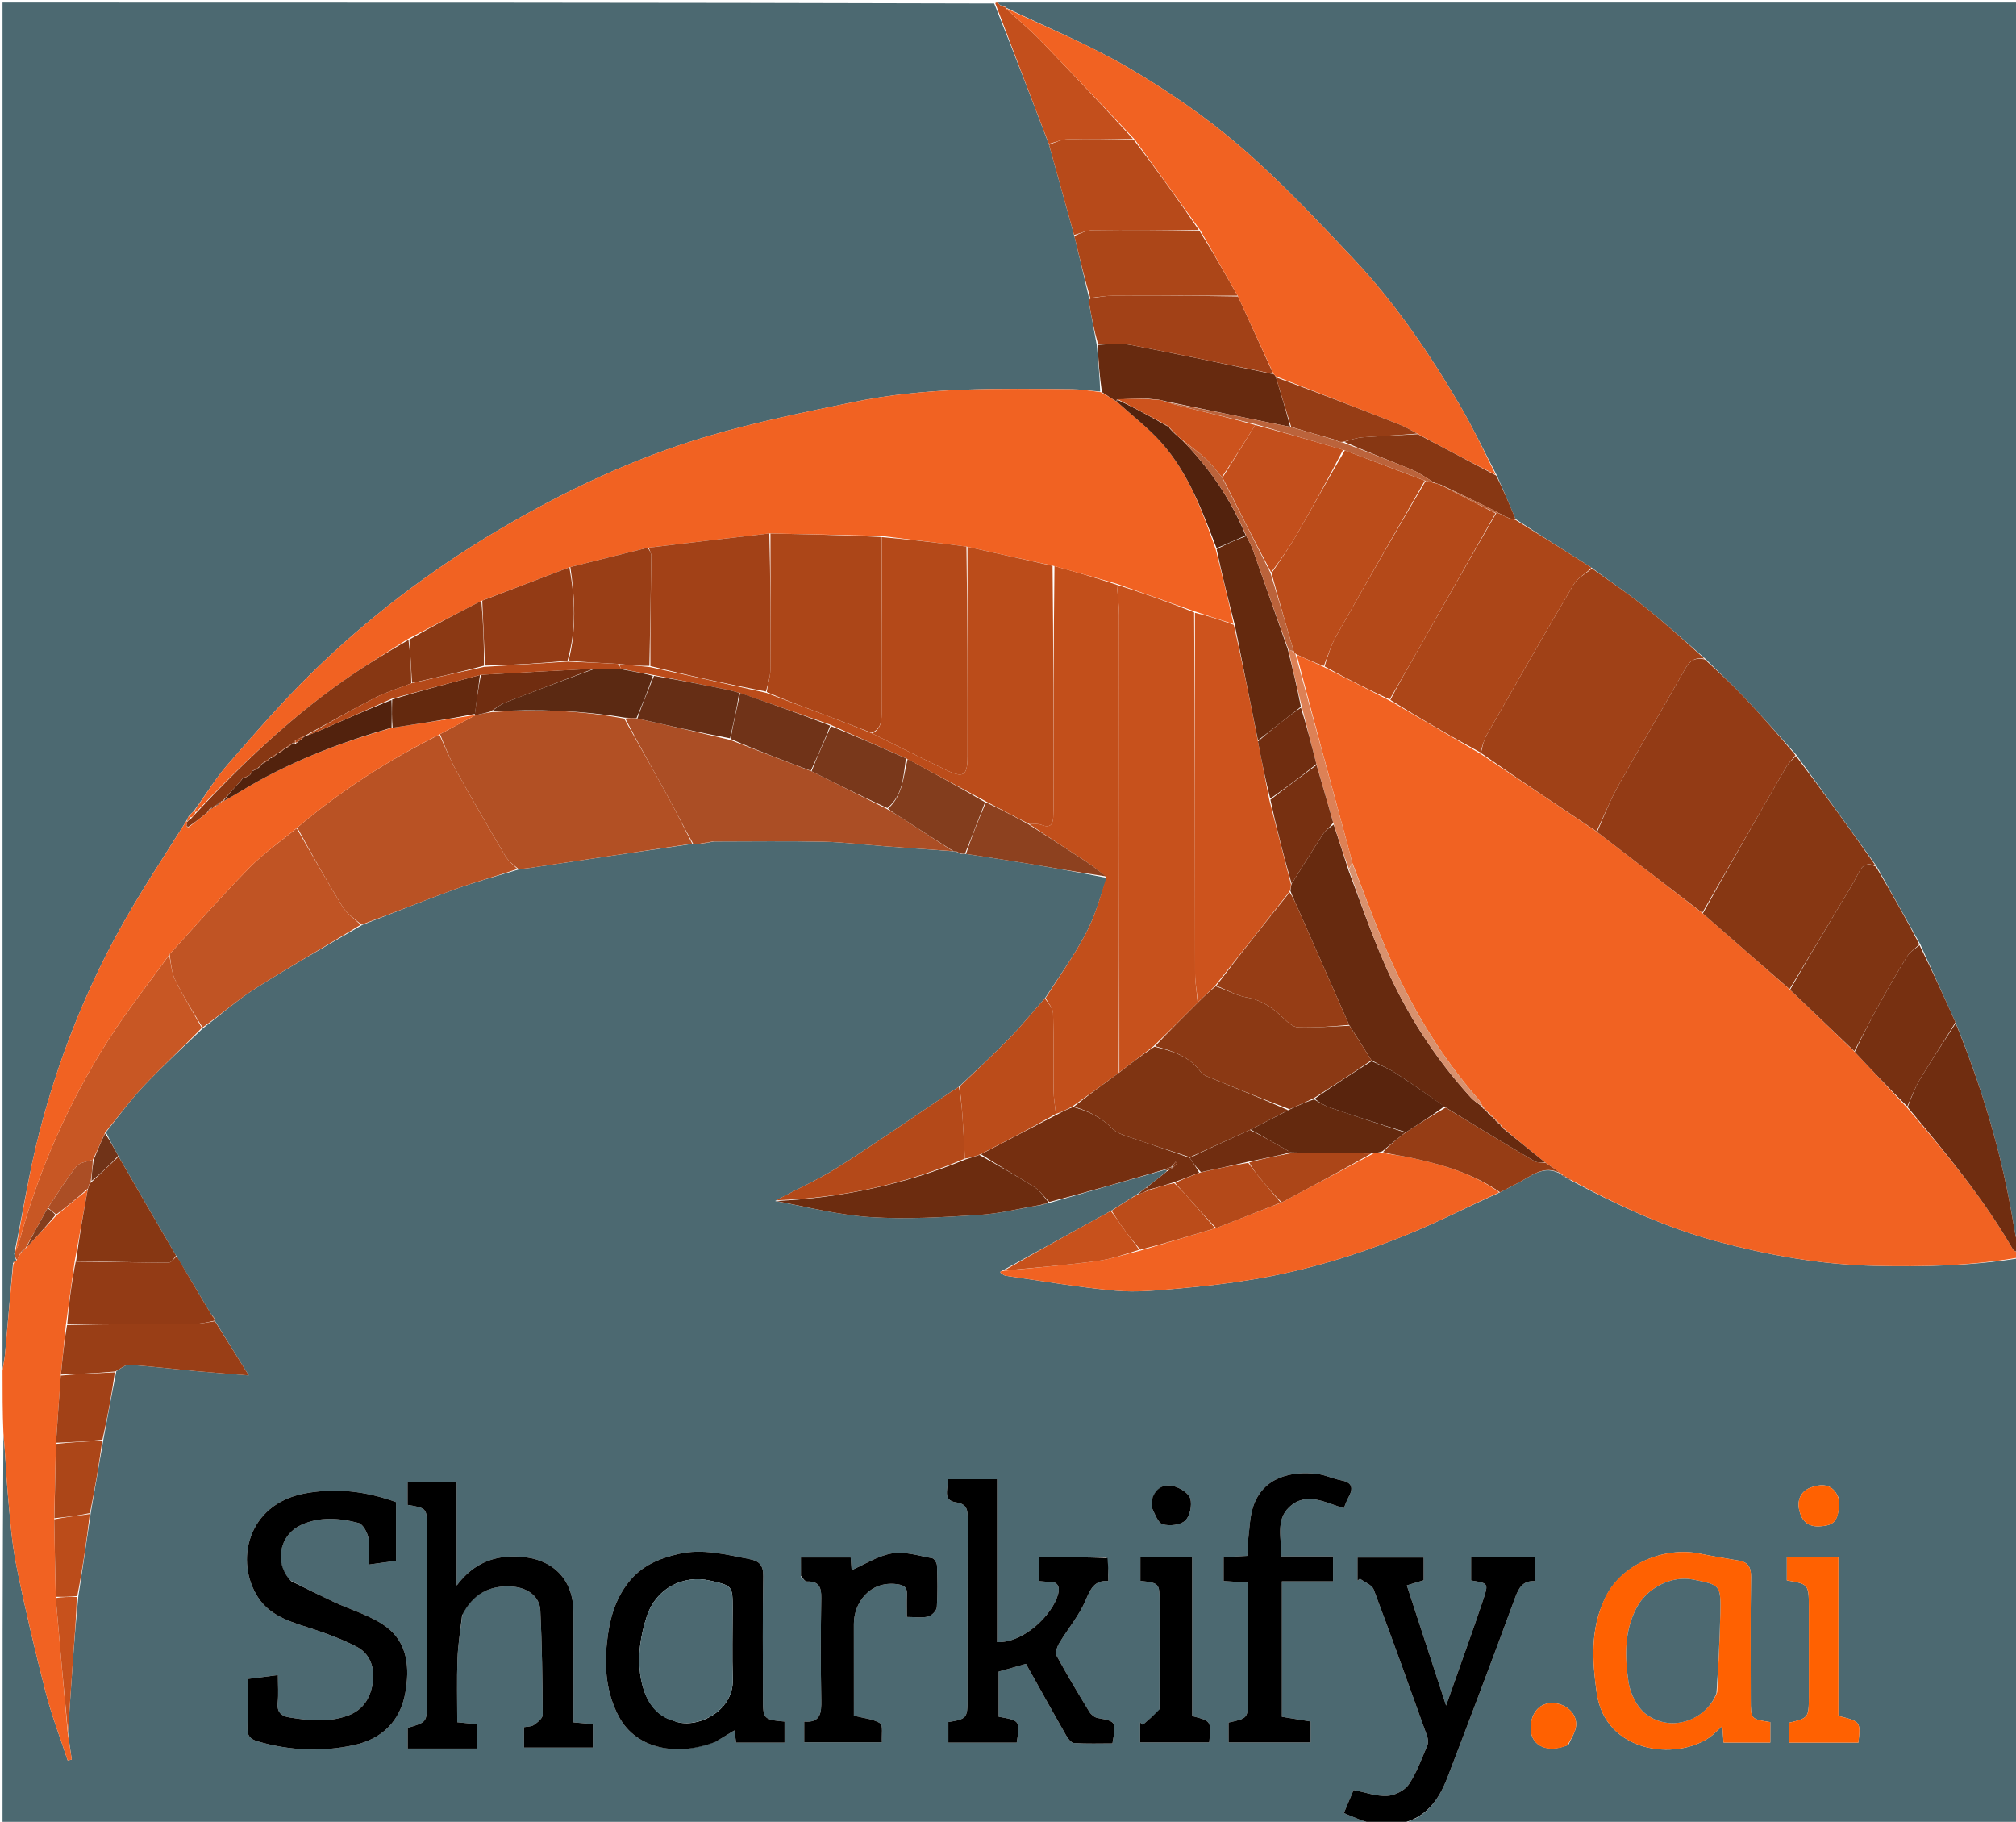 <svg version="1.1" id="Layer_1" xmlns="http://www.w3.org/2000/svg" xmlns:xlink="http://www.w3.org/1999/xlink" x="0px" y="0px"
	 width="100%" viewBox="0 0 798 721" enable-background="new 0 0 798 721" xml:space="preserve">
<path fill="#4C6971" opacity="1" stroke="none" 
	d="
M799,498 
	C799,572.597 799,647.194 799,722 
	C717.646,722 636.292,722 554.66,721.683 
	C564.572,719.526 569.607,712.191 572.967,703.423 
	C582.032,679.77 591.007,656.081 599.734,632.302 
	C601.214,628.267 602.88,625.486 607.567,625.748 
	C607.567,622.43 607.567,619.393 607.567,616.383 
	C598.892,616.383 590.654,616.383 582.308,616.383 
	C582.308,619.692 582.308,622.616 582.308,625.489 
	C589.252,626.57 589.282,626.58 587.011,633.371 
	C585.343,638.363 583.604,643.331 581.857,648.296 
	C578.854,656.836 575.82,665.365 572.41,674.995 
	C567.027,658.511 562.03,643.211 556.875,627.425 
	C559.28,626.693 561.398,626.048 563.539,625.396 
	C563.539,622.367 563.539,619.335 563.539,616.408 
	C554.501,616.408 545.929,616.408 537.333,616.408 
	C537.333,619.746 537.333,622.673 537.333,625.599 
	C537.655,625.324 537.977,625.048 538.3,624.772 
	C540.171,626.187 543.056,627.218 543.757,629.074 
	C551.013,648.308 557.935,667.668 564.873,687.02 
	C565.277,688.148 565.438,689.694 564.992,690.739 
	C562.741,696.016 560.801,701.563 557.619,706.247 
	C555.982,708.657 552.043,710.574 549.04,710.732 
	C544.813,710.953 540.49,709.333 535.787,708.419 
	C534.569,711.308 533.317,714.277 531.945,717.533 
	C534.177,718.463 536.112,719.343 538.101,720.078 
	C540.039,720.795 542.031,721.365 544,722 
	C363.113,722 182.227,722 1,722 
	C1,670.646 1,619.292 1.353,567.715 
	C2.136,575.244 2.348,583.015 3.053,590.741 
	C3.933,600.39 4.571,610.132 6.472,619.602 
	C9.851,636.44 13.831,653.172 18.095,669.812 
	C20.431,678.928 23.861,687.763 26.798,696.725 
	C27.333,696.601 27.868,696.477 28.403,696.352 
	C27.88,692.903 27.356,689.454 26.901,685.549 
	C27.622,675.411 28.237,665.726 28.936,656.046 
	C29.515,648.029 30.194,640.019 31.029,631.644 
	C32.765,620.522 34.3,609.762 35.933,598.607 
	C37.635,588.809 39.239,579.407 40.936,569.614 
	C42.632,560.483 44.235,551.743 46.036,542.671 
	C47.883,541.568 49.582,540.043 51.169,540.152 
	C59.861,540.749 68.52,541.791 77.199,542.592 
	C83.78,543.199 90.373,543.672 98.477,544.327 
	C93.392,536.19 89.234,529.537 85.026,522.654 
	C84.976,522.426 84.847,521.975 84.804,521.732 
	C84.582,521.197 84.336,520.984 83.851,520.558 
	C82.748,518.734 81.802,517.209 80.887,515.665 
	C77.235,509.499 73.593,503.327 69.688,496.923 
	C61.934,483.7 54.44,470.712 46.799,457.436 
	C45.069,454.257 43.485,451.364 41.951,448.093 
	C46.994,441.659 51.668,435.301 57.055,429.619 
	C64.429,421.842 72.344,414.578 80.328,406.937 
	C87.435,401.541 93.899,395.76 101.123,391.177 
	C114.895,382.438 129.101,374.383 143.487,365.998 
	C155.816,361.289 167.707,356.416 179.778,352.038 
	C188.098,349.02 196.665,346.686 205.535,344.034 
	C207.406,343.819 208.864,343.63 210.318,343.412 
	C231.547,340.241 252.776,337.067 274.382,333.937 
	C275.519,333.952 276.278,333.923 277.421,333.941 
	C279.244,333.674 280.683,333.36 282.583,333.033 
	C297.334,333.024 311.628,332.807 325.911,333.112 
	C334.139,333.288 342.347,334.329 350.566,334.943 
	C359.444,335.605 368.326,336.225 377.471,336.908 
	C378.096,336.978 378.456,337.003 378.957,337.25 
	C379.406,337.62 379.713,337.768 380.344,337.947 
	C381.098,337.954 381.529,337.93 382.383,337.956 
	C390.631,339.227 398.466,340.384 406.277,341.685 
	C416.857,343.449 427.42,345.323 438.151,347.453 
	C435.54,355.005 433.438,362.608 429.831,369.413 
	C425.139,378.264 419.25,386.481 413.585,395.134 
	C408.835,400.405 404.59,405.719 399.866,410.568 
	C393.388,417.217 386.548,423.514 379.564,430.112 
	C378.301,430.885 377.327,431.493 376.375,432.132 
	C361.493,442.12 346.798,452.404 331.658,461.982 
	C323.766,466.976 315.089,470.729 306.824,475.307 
	C319.54,477.713 332.133,480.909 344.876,481.71 
	C359.06,482.602 373.406,481.719 387.631,480.818 
	C395.813,480.299 403.896,478.214 412.352,476.871 
	C413.462,476.62 414.243,476.331 415.035,476.047 
	C415.045,476.052 415.071,476.047 415.476,476.027 
	C430.921,471.62 445.961,467.233 461.263,462.945 
	C461.697,463.12 461.868,463.194 461.84,463.525 
	C459.073,465.821 456.505,467.861 453.656,470.048 
	C452.264,471.059 451.152,471.921 449.697,472.888 
	C446.235,475.051 443.118,477.108 439.675,479.254 
	C425.219,487.162 411.089,494.982 396.705,502.909 
	C396.305,503.098 396.105,503.146 396.03,503.27 
	C395.965,503.377 395.986,503.659 396.066,503.71 
	C396.743,504.143 397.405,504.805 398.141,504.91 
	C412.609,506.98 427.042,509.494 441.581,510.804 
	C449.928,511.556 458.48,510.652 466.89,509.92 
	C476.714,509.065 486.541,507.931 496.264,506.303 
	C516.915,502.847 536.889,496.748 556.254,488.917 
	C568.88,483.81 581.053,477.581 593.753,471.857 
	C596.075,470.76 598.029,469.572 600.077,468.576 
	C605.788,465.798 611.001,460.488 618.163,464.843 
	C618.138,464.838 618.108,464.798 618.216,465.091 
	C618.897,465.579 619.472,465.775 620.022,465.983 
	C619.998,465.996 620.017,465.945 620.164,466.226 
	C620.899,466.737 621.487,466.968 622.298,467.448 
	C640.772,477.244 659.402,485.813 679.389,491.224 
	C699.946,496.789 720.762,500.495 742.078,500.979 
	C761.12,501.412 780.133,501.024 799,498 
M114.962,625.451 
	C108.464,618.793 110.395,607.598 119.228,603.517 
	C126.511,600.153 134.387,600.762 141.91,602.738 
	C143.661,603.198 145.362,606.393 145.827,608.595 
	C146.491,611.744 145.996,615.138 145.996,619.2 
	C149.967,618.643 153.267,618.18 156.76,617.689 
	C156.76,609.709 156.76,602.106 156.76,594.458 
	C144.868,590.153 132.922,588.726 120.603,591.042 
	C97.825,595.324 92.882,618.021 102.158,632.205 
	C107.412,640.239 116.454,642.221 124.91,645.061 
	C130.478,646.931 136.034,649.047 141.232,651.75 
	C146.429,654.452 148.258,659.922 147.649,665.186 
	C146.939,671.326 144.162,676.721 137.382,679.085 
	C129.714,681.759 122.109,680.89 114.445,679.667 
	C111.303,679.166 109.543,677.535 109.925,673.881 
	C110.283,670.462 110.002,666.976 110.002,662.934 
	C105.701,663.482 102.059,663.946 98.002,664.463 
	C98.002,671.046 98.148,677.351 97.941,683.644 
	C97.836,686.823 98.901,688.267 102.044,689.179 
	C114.706,692.857 127.587,693.393 140.283,690.606 
	C150.976,688.258 158.384,681.35 160.419,670.049 
	C162.202,660.153 161.445,650.205 152.919,643.855 
	C146.899,639.372 139.13,637.25 132.177,633.999 
	C126.583,631.383 121.04,628.656 114.962,625.451 
M183.052,638.857 
	C187.259,630.782 193.814,627.221 202.968,627.935 
	C208.721,628.384 213.614,631.727 213.885,637.353 
	C214.548,651.107 214.754,664.886 214.817,678.657 
	C214.823,680.02 212.765,681.668 211.31,682.669 
	C210.237,683.408 208.586,683.308 207.433,683.535 
	C207.433,686.523 207.433,689.088 207.433,691.616 
	C216.773,691.616 225.678,691.616 234.66,691.616 
	C234.66,688.312 234.66,685.402 234.66,682.315 
	C232.086,682.089 229.829,681.89 227,681.641 
	C227,679.642 227,677.85 227,676.059 
	C227,663.397 227.017,650.736 226.995,638.074 
	C226.972,624.906 218.688,616.708 205.357,616.046 
	C195.935,615.578 187.65,618.319 180.754,627.502 
	C180.754,612.68 180.754,599.478 180.754,586.414 
	C173.828,586.414 167.583,586.414 161.327,586.414 
	C161.327,589.764 161.327,592.697 161.327,595.572 
	C168.822,596.779 168.998,596.972 168.999,604.033 
	C169.002,627.19 169,650.348 169,673.505 
	C169,681.569 168.999,681.569 161.376,683.816 
	C161.376,686.402 161.376,688.974 161.376,692 
	C166.206,692 170.674,692 175.143,692 
	C179.589,692 184.035,692 188.713,692 
	C188.713,688.427 188.713,685.519 188.713,682.357 
	C186.08,682.094 183.7,681.855 181,681.585 
	C181,673.008 180.778,664.856 181.076,656.723 
	C181.285,651.003 182.203,645.309 183.052,638.857 
M438.032,616.268 
	C429.123,616.268 420.214,616.268 411.374,616.268 
	C411.374,619.796 411.374,622.714 411.374,625.739 
	C412.885,625.845 414.039,626.037 415.181,625.986 
	C418.852,625.823 419.573,628.167 418.841,630.879 
	C416.621,639.115 405.166,650.297 394.687,649.889 
	C394.687,628.369 394.687,606.82 394.687,585.415 
	C387.804,585.415 381.557,585.415 375.087,585.415 
	C375.593,589.047 372.75,593.719 378.424,594.559 
	C382.807,595.208 383.066,597.561 383.051,601.073 
	C382.952,624.894 383.004,648.716 382.997,672.537 
	C382.995,679.928 382.621,680.364 375.397,681.508 
	C375.397,684.175 375.397,686.874 375.397,689.656 
	C384.7,689.656 393.608,689.656 402.456,689.656 
	C403.793,680.924 403.793,680.924 395.295,679.41 
	C395.295,673.538 395.295,667.61 395.295,661.548 
	C398.93,660.52 402.473,659.518 406.113,658.488 
	C411.464,668.064 416.646,677.429 421.955,686.722 
	C422.68,687.991 423.988,689.747 425.122,689.822 
	C430.214,690.158 435.341,689.969 440.339,689.969 
	C441.859,681.212 441.843,681.294 434.444,679.9 
	C433.246,679.674 431.883,678.577 431.225,677.499 
	C426.768,670.188 422.351,662.844 418.271,655.321 
	C417.643,654.163 418.397,651.779 419.228,650.392 
	C422.672,644.64 427.171,639.385 429.751,633.298 
	C431.669,628.775 433.204,625.337 438.705,625.697 
	C438.705,622.489 438.705,619.692 438.032,616.268 
M634.9,633.469 
	C629.467,645.241 630.298,657.537 632.007,669.854 
	C635.328,693.785 663.333,696.877 676.693,687.569 
	C678.379,686.395 679.792,684.831 681.763,683.058 
	C681.957,685.753 682.094,687.672 682.236,689.643 
	C688.573,689.643 694.633,689.643 700.737,689.643 
	C700.737,686.685 700.737,684.088 700.737,681.536 
	C693.002,680.35 693.002,680.35 693.002,672.5 
	C693.002,656.354 692.864,640.207 693.102,624.065 
	C693.159,620.192 691.911,618.253 688.238,617.619 
	C683.085,616.73 677.916,615.911 672.797,614.855 
	C658.778,611.962 641.037,619.083 634.9,633.469 
M283.515,689.14 
	C285.858,687.73 288.201,686.32 290.694,684.819 
	C290.945,686.563 291.17,688.128 291.391,689.67 
	C297.971,689.67 304.222,689.67 310.549,689.67 
	C310.549,686.653 310.549,683.965 310.549,681.319 
	C302.268,680.565 302.005,680.28 302.002,672.197 
	C301.996,656.051 301.831,639.902 302.113,623.761 
	C302.187,619.502 300.575,617.781 296.761,617.054 
	C287.402,615.27 278.115,612.738 268.462,615.01 
	C260.808,616.811 253.98,619.62 248.79,626.197 
	C243.182,633.303 241.172,641.494 240.253,649.964 
	C239.158,660.058 240.045,670.161 244.946,679.334 
	C252.07,692.671 268.64,695.047 283.515,689.14 
M494,610.406 
	C493.909,612.168 493.819,613.929 493.726,615.753 
	C490.238,615.95 487.315,616.114 484.344,616.282 
	C484.344,619.681 484.344,622.59 484.344,625.71 
	C487.587,625.914 490.507,626.098 494,626.318 
	C494,628.388 494,630.173 494,631.959 
	C494,645.288 494.001,658.618 494,671.948 
	C493.999,680.029 493.998,680.029 486.302,681.706 
	C486.302,684.246 486.302,686.824 486.302,689.571 
	C497.303,689.571 508.002,689.571 518.791,689.571 
	C518.791,686.678 518.791,684.215 518.791,681.28 
	C514.993,680.664 511.317,680.067 507.413,679.433 
	C507.413,661.779 507.413,644.089 507.413,625.83 
	C514.399,625.83 520.981,625.83 527.665,625.83 
	C527.665,622.349 527.665,619.443 527.665,615.972 
	C520.767,615.972 514.184,615.972 507.156,615.972 
	C507.33,608.923 504.838,601.718 510.243,596.543 
	C516.987,590.087 524.608,594.685 531.919,596.894 
	C532.637,595.208 533.097,593.811 533.797,592.546 
	C535.773,588.981 535.359,586.701 530.874,585.839 
	C527.666,585.222 524.6,583.721 521.382,583.32 
	C511.428,582.08 499.868,584.439 496.001,596.388 
	C494.66,600.532 494.629,605.1 494,610.406 
M317.063,624.102 
	C317.858,624.726 318.668,625.905 319.446,625.883 
	C324.154,625.756 325.157,628.14 325.084,632.419 
	C324.855,645.9 324.832,659.39 325.086,672.87 
	C325.182,677.929 324.78,681.874 318.334,681.325 
	C318.334,684.318 318.334,686.893 318.334,689.542 
	C328.687,689.542 338.703,689.542 349.107,689.542 
	C348.907,686.609 349.612,682.73 348.398,681.987 
	C345.528,680.231 341.746,679.966 338.001,679.013 
	C338.001,666.962 338.024,654.825 337.992,642.687 
	C337.971,634.507 344.119,625.661 354.838,626.922 
	C357.709,627.259 359.152,628.034 359.017,631.072 
	C358.893,633.848 358.991,636.634 358.991,639.933 
	C362.21,639.933 364.934,640.374 367.396,639.763 
	C368.811,639.412 370.727,637.421 370.824,636.055 
	C371.215,630.589 371.08,625.075 370.891,619.588 
	C370.855,618.558 369.813,616.823 369.01,616.679 
	C363.736,615.739 358.199,613.928 353.138,614.766 
	C347.494,615.7 342.266,619.144 337.102,621.389 
	C337.035,620.494 336.887,618.535 336.725,616.394 
	C330.145,616.394 323.769,616.394 317.018,616.394 
	C317.018,618.928 317.018,621.069 317.063,624.102 
M458.972,676.929 
	C456.766,678.819 454.559,680.709 452.353,682.598 
	C452.001,682.285 451.648,681.972 451.296,681.658 
	C451.296,684.237 451.296,686.815 451.296,689.577 
	C460.628,689.577 469.664,689.577 478.651,689.577 
	C479.475,681.073 479.475,681.073 471.892,679.153 
	C471.892,658.385 471.892,637.469 471.892,616.292 
	C464.767,616.292 458.195,616.292 451.396,616.292 
	C451.396,619.623 451.396,622.656 451.396,625.641 
	C458.876,626.492 458.997,626.624 458.998,634.034 
	C459.001,648.032 458.995,662.031 458.972,676.929 
M715.998,639.563 
	C715.998,650.205 716.002,660.848 715.997,671.491 
	C715.993,679.757 715.827,679.974 708.269,681.763 
	C708.269,684.324 708.269,686.907 708.269,689.665 
	C717.579,689.665 726.616,689.665 735.612,689.665 
	C736.525,681.302 736.525,681.302 727.704,679.096 
	C727.704,658.251 727.704,637.244 727.704,616.374 
	C720.502,616.374 713.928,616.374 707.291,616.374 
	C707.291,619.675 707.291,622.598 707.291,625.468 
	C715.763,626.817 715.988,627.086 715.998,635.593 
	C715.999,636.591 715.998,637.589 715.998,639.563 
M620.819,690.536 
	C621.876,688.056 623.57,685.645 623.851,683.079 
	C624.375,678.296 620,674.251 614.846,674.011 
	C609.822,673.778 606.53,677.296 605.935,682.472 
	C605.038,690.276 611.683,694.354 620.819,690.536 
M456.094,593.084 
	C456.065,594.404 455.592,595.934 456.097,597.002 
	C457.198,599.328 458.425,602.782 460.278,603.286 
	C463.005,604.027 467.23,603.576 469.132,601.814 
	C471.015,600.069 471.879,595.785 471.181,593.147 
	C470.619,591.026 467.277,588.924 464.77,588.209 
	C461.324,587.225 457.878,588.308 456.094,593.084 
M727.902,593.084 
	C727.625,592.497 727.386,591.889 727.066,591.326 
	C724.684,587.139 720.812,587.37 717.146,588.561 
	C712.989,589.913 711.247,593.444 712.172,597.577 
	C713.041,601.459 715.229,604.283 720.055,604.067 
	C726.34,603.786 728.029,601.845 727.902,593.084 
z"/>
<path fill="#4C6971" opacity="1" stroke="none" 
	d="
M1,542 
	C1,361.749 1,181.499 1,1 
	C131.691,1 262.381,1 393.533,1.373 
	C401.053,20.148 408.112,38.55 415.249,57.315 
	C418.604,69.45 421.882,81.219 425.253,93.354 
	C427.286,101.811 429.225,109.902 431.132,118.248 
	C431.119,118.672 431.137,118.842 431.127,119.253 
	C431.098,119.494 431.157,119.976 431.144,120.381 
	C432.142,125.888 433.153,130.99 434.118,136.522 
	C434.692,142.941 435.312,148.93 435.488,154.949 
	C431.436,154.652 427.831,154.075 424.221,154.041 
	C395.422,153.77 366.561,153.198 338.163,159.058 
	C318.754,163.064 299.248,166.998 280.269,172.602 
	C250.849,181.288 223.2,194.391 196.813,210.057 
	C170.076,225.93 145.482,244.701 123.293,266.427 
	C111.606,277.869 100.835,290.279 90.076,302.624 
	C85.161,308.263 81.275,314.801 76.658,321.048 
	C75.9,321.753 75.407,322.339 74.653,323.077 
	C74.245,323.803 74.099,324.378 73.639,325.096 
	C64.498,339.646 55.095,353.737 46.97,368.53 
	C33.139,393.711 22.751,420.43 15.563,448.226 
	C11.501,463.929 9.053,480.049 5.632,496.158 
	C5.791,497.184 6.196,498.031 6.454,498.932 
	C6.306,498.984 6.041,499.152 5.807,499.187 
	C5.256,499.399 5.122,499.667 5.101,500.443 
	C4.021,512.561 3.032,524.265 1.977,535.963 
	C1.794,537.988 1.333,539.988 1,542 
z"/>
<path fill="#4C6971" opacity="1" stroke="none" 
	d="
M395,1 
	C529.602,1 664.205,1 799,1 
	C799,164.691 799,328.381 798.711,492.266 
	C797.959,489.86 797.461,487.266 797.036,484.661 
	C792.561,457.181 784.652,430.691 774.039,404.589 
	C769.368,394.151 764.772,384.081 760.088,373.655 
	C754.284,363.22 748.568,353.14 742.764,342.731 
	C732.188,327.938 721.698,313.474 711.022,298.722 
	C704.102,290.997 697.487,283.449 690.597,276.162 
	C685.647,270.926 680.33,266.038 675.001,260.7 
	C666.829,253.572 658.996,246.533 650.782,239.97 
	C644.149,234.671 637.058,229.946 629.986,224.671 
	C619.839,218.174 609.876,211.973 599.895,205.421 
	C597.477,199.51 595.079,193.949 592.449,188.057 
	C587.492,178.664 583.131,169.388 577.966,160.583 
	C565.778,139.81 552.249,119.887 535.692,102.339 
	C521.282,87.065 506.821,71.671 490.95,57.994 
	C477.441,46.353 462.475,36.085 447.079,27.04 
	C431.405,17.832 414.417,10.859 398.005,2.947 
	C398.006,2.985 398.083,2.984 397.931,2.708 
	C397.176,2.338 396.572,2.243 395.75,2.01 
	C395.355,1.581 395.177,1.29 395,1 
z"/>
<path fill="#F16222" opacity="1" stroke="none" 
	d="
M799,497.667 
	C780.133,501.024 761.12,501.412 742.078,500.979 
	C720.762,500.495 699.946,496.789 679.389,491.224 
	C659.402,485.813 640.772,477.244 622.146,467.162 
	C621.186,466.399 620.601,466.172 620.017,465.945 
	C620.017,465.945 619.998,465.996 619.895,465.706 
	C619.231,465.21 618.67,465.004 618.108,464.798 
	C618.108,464.798 618.138,464.838 618.026,464.538 
	C615.857,462.877 613.8,461.517 611.486,459.956 
	C605.814,455.364 600.397,450.973 594.87,446.273 
	C594.471,445.648 594.184,445.332 593.938,445.027 
	C593.98,445.037 593.959,445.119 593.859,444.87 
	C593.467,444.427 593.174,444.234 592.92,444.041 
	C592.959,444.041 592.959,444.119 592.859,443.87 
	C592.467,443.427 592.174,443.234 591.92,443.041 
	C591.959,443.041 591.959,443.119 591.859,442.87 
	C591.467,442.427 591.174,442.234 590.921,442.041 
	C590.962,442.042 590.961,442.122 590.858,441.874 
	C590.457,441.443 590.159,441.26 589.895,441.076 
	C589.929,441.076 589.924,441.143 589.836,440.889 
	C589.452,440.45 589.155,440.267 588.891,440.081 
	C588.924,440.077 588.916,440.142 588.835,439.885 
	C588.455,439.446 588.157,439.265 587.891,439.081 
	C587.923,439.077 587.916,439.142 587.835,438.885 
	C587.455,438.446 587.157,438.265 586.89,438.09 
	C586.921,438.095 586.894,438.154 586.854,437.809 
	C586.264,436.643 585.794,435.749 585.149,435.009 
	C570.607,418.361 559.284,399.644 550.355,379.531 
	C544.842,367.11 540.257,354.278 535.212,341.259 
	C534.657,338.96 534.154,337.029 533.631,335.105 
	C526.732,309.746 519.83,284.389 513.278,259.121 
	C517.088,260.791 520.549,262.371 524.31,264.13 
	C533.046,268.575 541.482,272.84 550.175,277.327 
	C562.258,284.423 574.083,291.299 586.154,298.4 
	C601.594,308.766 616.788,318.906 632.208,329.291 
	C646.229,340.113 660.025,350.69 674.027,361.523 
	C685.609,371.673 696.985,381.567 708.576,391.716 
	C717.192,399.984 725.594,407.999 734.164,416.301 
	C741.182,423.819 748.032,431.05 755.04,438.567 
	C770.302,456.41 785.098,474.195 796.735,494.352 
	C797.162,495.091 798.231,495.459 799,496 
	C799,496.444 799,496.889 799,497.667 
z"/>
<path fill="#F16222" opacity="1" stroke="none" 
	d="
M1,542.469 
	C1.333,539.988 1.794,537.988 1.977,535.963 
	C3.032,524.265 4.021,512.561 5.268,500.318 
	C5.724,499.604 5.903,499.396 6.041,499.152 
	C6.041,499.152 6.306,498.984 6.61,498.698 
	C7.332,497.509 7.748,496.606 8.418,495.626 
	C9.122,495.052 9.573,494.556 10.051,494.061 
	C10.079,494.063 10.063,494.01 10.361,493.865 
	C14.465,489.524 18.271,485.329 22.365,480.961 
	C26.696,477.359 30.737,473.929 34.653,470.94 
	C32.93,480.511 31.333,489.64 29.566,499.124 
	C28.319,507.648 27.243,515.818 26.072,524.397 
	C25.365,531.199 24.753,537.59 24.053,544.396 
	C23.37,553.529 22.775,562.249 22.133,571.438 
	C21.9,581.558 21.714,591.209 21.458,601.291 
	C21.627,611.803 21.868,621.883 22.078,632.431 
	C23.642,650.601 25.237,668.303 26.832,686.005 
	C27.356,689.454 27.88,692.903 28.403,696.352 
	C27.868,696.477 27.333,696.601 26.798,696.725 
	C23.861,687.763 20.431,678.928 18.095,669.812 
	C13.831,653.172 9.851,636.44 6.472,619.602 
	C4.571,610.132 3.933,600.39 3.053,590.741 
	C2.348,583.015 2.136,575.244 1.353,567.247 
	C1,558.979 1,550.958 1,542.469 
z"/>
<path fill="#000000" opacity="1" stroke="none" 
	d="
M544.454,722 
	C542.031,721.365 540.039,720.795 538.101,720.078 
	C536.112,719.343 534.177,718.463 531.945,717.533 
	C533.317,714.277 534.569,711.308 535.787,708.419 
	C540.49,709.333 544.813,710.953 549.04,710.732 
	C552.043,710.574 555.982,708.657 557.619,706.247 
	C560.801,701.563 562.741,696.016 564.992,690.739 
	C565.438,689.694 565.277,688.148 564.873,687.02 
	C557.935,667.668 551.013,648.308 543.757,629.074 
	C543.056,627.218 540.171,626.187 538.3,624.772 
	C537.977,625.048 537.655,625.324 537.333,625.599 
	C537.333,622.673 537.333,619.746 537.333,616.408 
	C545.929,616.408 554.501,616.408 563.539,616.408 
	C563.539,619.335 563.539,622.367 563.539,625.396 
	C561.398,626.048 559.28,626.693 556.875,627.425 
	C562.03,643.211 567.027,658.511 572.41,674.995 
	C575.82,665.365 578.854,656.836 581.857,648.296 
	C583.604,643.331 585.343,638.363 587.011,633.371 
	C589.282,626.58 589.252,626.57 582.308,625.489 
	C582.308,622.616 582.308,619.692 582.308,616.383 
	C590.654,616.383 598.892,616.383 607.567,616.383 
	C607.567,619.393 607.567,622.43 607.567,625.748 
	C602.88,625.486 601.214,628.267 599.734,632.302 
	C591.007,656.081 582.032,679.77 572.967,703.423 
	C569.607,712.191 564.572,719.526 554.191,721.683 
	C550.969,722 547.939,722 544.454,722 
z"/>
<path fill="#702D10" opacity="1" stroke="none" 
	d="
M799,495.625 
	C798.231,495.459 797.162,495.091 796.735,494.352 
	C785.098,474.195 770.302,456.41 755.109,438.18 
	C756.727,433.918 758.149,430.155 760.199,426.773 
	C764.668,419.398 769.456,412.216 774.114,404.956 
	C784.652,430.691 792.561,457.181 797.036,484.661 
	C797.461,487.266 797.959,489.86 798.711,492.73 
	C799,493.75 799,494.5 799,495.625 
z"/>
<path fill="#C34F1C" opacity="1" stroke="none" 
	d="
M394.75,1 
	C395.177,1.29 395.355,1.581 395.997,2.16 
	C397.002,2.627 397.542,2.805 398.083,2.984 
	C398.083,2.984 398.006,2.985 398.125,3.262 
	C402.79,7.672 407.571,11.576 411.835,15.98 
	C424.326,28.883 436.611,41.986 448.509,55.009 
	C439.599,55.007 431.152,54.861 422.716,55.097 
	C420.185,55.167 417.685,56.303 415.171,56.951 
	C408.112,38.55 401.053,20.148 393.997,1.373 
	C394,1 394.5,1 394.75,1 
z"/>
<path fill="#C24F1B" opacity="1" stroke="none" 
	d="
M413.876,394.971 
	C419.25,386.481 425.139,378.264 429.831,369.413 
	C433.438,362.608 435.54,355.005 437.968,347.162 
	C434.968,344.638 432.381,342.601 429.639,340.8 
	C422.078,335.835 414.453,330.969 407.182,325.971 
	C409.132,326.061 410.875,325.925 412.346,326.495 
	C415.52,327.724 416.734,326.471 416.902,323.476 
	C416.995,321.815 416.996,320.147 416.996,318.482 
	C416.999,287 416.995,255.518 417.399,224.045 
	C425.868,226.378 433.932,228.704 442.055,231.443 
	C442.409,235.66 442.957,239.463 442.962,243.267 
	C443.039,303.633 443.047,363.998 442.86,424.598 
	C436.685,429.149 430.72,433.466 424.442,437.916 
	C422.103,439.122 420.077,440.195 417.954,440.837 
	C417.572,437.435 417.071,434.464 417.04,431.489 
	C416.934,421.336 417.161,411.175 416.848,401.031 
	C416.785,398.982 414.914,396.989 413.876,394.971 
z"/>
<path fill="#B25024" opacity="1" stroke="none" 
	d="
M274.004,333.893 
	C252.776,337.067 231.547,340.241 210.318,343.412 
	C208.864,343.63 207.406,343.819 205.216,343.9 
	C202.959,342.082 201.102,340.582 199.967,338.656 
	C193.481,327.653 187.05,316.614 180.849,305.449 
	C178.224,300.721 176.203,295.657 174.18,290.549 
	C178.937,287.969 183.422,285.585 188.265,283.035 
	C190.432,282.528 192.241,282.187 194.471,281.852 
	C212.348,280.481 229.718,281.138 247.095,284.39 
	C252.81,294.671 258.509,304.568 264.005,314.577 
	C267.494,320.93 270.682,327.448 274.004,333.893 
z"/>
<path fill="#F16222" opacity="1" stroke="none" 
	d="
M593.429,471.854 
	C581.053,477.581 568.88,483.81 556.254,488.917 
	C536.889,496.748 516.915,502.847 496.264,506.303 
	C486.541,507.931 476.714,509.065 466.89,509.92 
	C458.48,510.652 449.928,511.556 441.581,510.804 
	C427.042,509.494 412.609,506.98 398.141,504.91 
	C397.405,504.805 396.743,504.143 396.066,503.71 
	C395.986,503.659 395.965,503.377 396.03,503.27 
	C396.105,503.146 396.305,503.098 397.168,502.954 
	C409.953,501.664 422.054,500.696 434.072,499.098 
	C439.798,498.337 445.364,496.378 451.402,494.935 
	C461.545,491.967 471.288,489.026 481.403,486.01 
	C490.178,482.608 498.582,479.281 507.335,475.871 
	C519.561,469.398 531.436,463.007 543.668,456.492 
	C545.018,456.231 546.012,456.094 547.295,456.229 
	C551.031,457.012 554.518,457.331 557.916,458.067 
	C570.471,460.787 582.79,464.174 593.429,471.854 
z"/>
<path fill="#B95224" opacity="1" stroke="none" 
	d="
M173.908,290.745 
	C176.203,295.657 178.224,300.721 180.849,305.449 
	C187.05,316.614 193.481,327.653 199.967,338.656 
	C201.102,340.582 202.959,342.082 204.802,343.912 
	C196.665,346.686 188.098,349.02 179.778,352.038 
	C167.707,356.416 155.816,361.289 143.128,365.93 
	C140.067,363.514 137.186,361.448 135.479,358.664 
	C129.254,348.507 123.422,338.11 117.671,327.53 
	C135.062,312.775 153.846,300.78 173.908,290.745 
z"/>
<path fill="#AB4E25" opacity="1" stroke="none" 
	d="
M274.382,333.937 
	C270.682,327.448 267.494,320.93 264.005,314.577 
	C258.509,304.568 252.81,294.671 247.507,284.363 
	C249.193,284.067 250.568,284.134 252.291,284.349 
	C264.716,287.201 276.793,289.906 289.092,292.852 
	C299.864,297.075 310.414,301.057 321.24,305.25 
	C331.335,310.314 341.154,315.168 351.235,320.239 
	C353.334,321.552 355.206,322.594 357.002,323.752 
	C363.75,328.102 370.473,332.49 377.206,336.863 
	C368.326,336.225 359.444,335.605 350.566,334.943 
	C342.347,334.329 334.139,333.288 325.911,333.112 
	C311.628,332.807 297.334,333.024 282.207,333.034 
	C279.926,333.329 278.481,333.612 277.037,333.894 
	C276.278,333.923 275.519,333.952 274.382,333.937 
z"/>
<path fill="#000000" opacity="1" stroke="none" 
	d="
M115.218,625.715 
	C121.04,628.656 126.583,631.383 132.177,633.999 
	C139.13,637.25 146.899,639.372 152.919,643.855 
	C161.445,650.205 162.202,660.153 160.419,670.049 
	C158.384,681.35 150.976,688.258 140.283,690.606 
	C127.587,693.393 114.706,692.857 102.044,689.179 
	C98.901,688.267 97.836,686.823 97.941,683.644 
	C98.148,677.351 98.002,671.046 98.002,664.463 
	C102.059,663.946 105.701,663.482 110.002,662.934 
	C110.002,666.976 110.283,670.462 109.925,673.881 
	C109.543,677.535 111.303,679.166 114.445,679.667 
	C122.109,680.89 129.714,681.759 137.382,679.085 
	C144.162,676.721 146.939,671.326 147.649,665.186 
	C148.258,659.922 146.429,654.452 141.232,651.75 
	C136.034,649.047 130.478,646.931 124.91,645.061 
	C116.454,642.221 107.412,640.239 102.158,632.205 
	C92.882,618.021 97.825,595.324 120.603,591.042 
	C132.922,588.726 144.868,590.153 156.76,594.458 
	C156.76,602.106 156.76,609.709 156.76,617.689 
	C153.267,618.18 149.967,618.643 145.996,619.2 
	C145.996,615.138 146.491,611.744 145.827,608.595 
	C145.362,606.393 143.661,603.198 141.91,602.738 
	C134.387,600.762 126.511,600.153 119.228,603.517 
	C110.395,607.598 108.464,618.793 115.218,625.715 
z"/>
<path fill="#000000" opacity="1" stroke="none" 
	d="
M182.928,639.23 
	C182.203,645.309 181.285,651.003 181.076,656.723 
	C180.778,664.856 181,673.008 181,681.585 
	C183.7,681.855 186.08,682.094 188.713,682.357 
	C188.713,685.519 188.713,688.427 188.713,692 
	C184.035,692 179.589,692 175.143,692 
	C170.674,692 166.206,692 161.376,692 
	C161.376,688.974 161.376,686.402 161.376,683.816 
	C168.999,681.569 169,681.569 169,673.505 
	C169,650.348 169.002,627.19 168.999,604.033 
	C168.998,596.972 168.822,596.779 161.327,595.572 
	C161.327,592.697 161.327,589.764 161.327,586.414 
	C167.583,586.414 173.828,586.414 180.754,586.414 
	C180.754,599.478 180.754,612.68 180.754,627.502 
	C187.65,618.319 195.935,615.578 205.357,616.046 
	C218.688,616.708 226.972,624.906 226.995,638.074 
	C227.017,650.736 227,663.397 227,676.059 
	C227,677.85 227,679.642 227,681.641 
	C229.829,681.89 232.086,682.089 234.66,682.315 
	C234.66,685.402 234.66,688.312 234.66,691.616 
	C225.678,691.616 216.773,691.616 207.433,691.616 
	C207.433,689.088 207.433,686.523 207.433,683.535 
	C208.586,683.308 210.237,683.408 211.31,682.669 
	C212.765,681.668 214.823,680.02 214.817,678.657 
	C214.754,664.886 214.548,651.107 213.885,637.353 
	C213.614,631.727 208.721,628.384 202.968,627.935 
	C193.814,627.221 187.259,630.782 182.928,639.23 
z"/>
<path fill="#000000" opacity="1" stroke="none" 
	d="
M438.369,616.581 
	C438.705,619.692 438.705,622.489 438.705,625.697 
	C433.204,625.337 431.669,628.775 429.751,633.298 
	C427.171,639.385 422.672,644.64 419.228,650.392 
	C418.397,651.779 417.643,654.163 418.271,655.321 
	C422.351,662.844 426.768,670.188 431.225,677.499 
	C431.883,678.577 433.246,679.674 434.444,679.9 
	C441.843,681.294 441.859,681.212 440.339,689.969 
	C435.341,689.969 430.214,690.158 425.122,689.822 
	C423.988,689.747 422.68,687.991 421.955,686.722 
	C416.646,677.429 411.464,668.064 406.113,658.488 
	C402.473,659.518 398.93,660.52 395.295,661.548 
	C395.295,667.61 395.295,673.538 395.295,679.41 
	C403.793,680.924 403.793,680.924 402.456,689.656 
	C393.608,689.656 384.7,689.656 375.397,689.656 
	C375.397,686.874 375.397,684.175 375.397,681.508 
	C382.621,680.364 382.995,679.928 382.997,672.537 
	C383.004,648.716 382.952,624.894 383.051,601.073 
	C383.066,597.561 382.807,595.208 378.424,594.559 
	C372.75,593.719 375.593,589.047 375.087,585.415 
	C381.557,585.415 387.804,585.415 394.687,585.415 
	C394.687,606.82 394.687,628.369 394.687,649.889 
	C405.166,650.297 416.621,639.115 418.841,630.879 
	C419.573,628.167 418.852,625.823 415.181,625.986 
	C414.039,626.037 412.885,625.845 411.374,625.739 
	C411.374,622.714 411.374,619.796 411.374,616.268 
	C420.214,616.268 429.123,616.268 438.369,616.581 
z"/>
<path fill="#C05424" opacity="1" stroke="none" 
	d="
M117.442,327.803 
	C123.422,338.11 129.254,348.507 135.479,358.664 
	C137.186,361.448 140.067,363.514 142.768,365.977 
	C129.101,374.383 114.895,382.438 101.123,391.177 
	C93.899,395.76 87.435,401.541 80.174,406.618 
	C76.208,400.235 72.43,394.145 69.303,387.737 
	C67.866,384.79 67.707,381.22 67.129,377.639 
	C77.738,365.993 87.928,354.383 98.745,343.391 
	C104.409,337.636 111.174,332.964 117.442,327.803 
z"/>
<path fill="#FF6101" opacity="1" stroke="none" 
	d="
M634.987,633.096 
	C641.037,619.083 658.778,611.962 672.797,614.855 
	C677.916,615.911 683.085,616.73 688.238,617.619 
	C691.911,618.253 693.159,620.192 693.102,624.065 
	C692.864,640.207 693.002,656.354 693.002,672.5 
	C693.002,680.35 693.002,680.35 700.737,681.536 
	C700.737,684.088 700.737,686.685 700.737,689.643 
	C694.633,689.643 688.573,689.643 682.236,689.643 
	C682.094,687.672 681.957,685.753 681.763,683.058 
	C679.792,684.831 678.379,686.395 676.693,687.569 
	C663.333,696.877 635.328,693.785 632.007,669.854 
	C630.298,657.537 629.467,645.241 634.987,633.096 
M679.696,669.735 
	C680.13,659.317 680.746,648.903 680.949,638.48 
	C681.167,627.281 680.998,627.278 670.219,625.133 
	C661.672,623.432 652.059,628.34 647.88,636.159 
	C642.836,645.597 643.195,655.761 644.612,665.666 
	C645.272,670.278 648.083,675.865 651.732,678.524 
	C662.07,686.061 675.738,680.244 679.696,669.735 
z"/>
<path fill="#000000" opacity="1" stroke="none" 
	d="
M283.2,689.362 
	C268.64,695.047 252.07,692.671 244.946,679.334 
	C240.045,670.161 239.158,660.058 240.253,649.964 
	C241.172,641.494 243.182,633.303 248.79,626.197 
	C253.98,619.62 260.808,616.811 268.462,615.01 
	C278.115,612.738 287.402,615.27 296.761,617.054 
	C300.575,617.781 302.187,619.502 302.113,623.761 
	C301.831,639.902 301.996,656.051 302.002,672.197 
	C302.005,680.28 302.268,680.565 310.549,681.319 
	C310.549,683.965 310.549,686.653 310.549,689.67 
	C304.222,689.67 297.971,689.67 291.391,689.67 
	C291.17,688.128 290.945,686.563 290.694,684.819 
	C288.201,686.32 285.858,687.73 283.2,689.362 
M266.746,681.027 
	C275.155,684.669 290.471,677.591 290.057,664.65 
	C289.759,655.336 290,646.005 290,636.682 
	C290,627.613 290,627.613 281.173,625.57 
	C270.216,623.035 259.579,628.846 256.057,639.572 
	C254.787,643.44 253.822,647.485 253.355,651.524 
	C252.174,661.721 254.021,677.518 266.746,681.027 
z"/>
<path fill="#000000" opacity="1" stroke="none" 
	d="
M494,609.94 
	C494.629,605.1 494.66,600.532 496.001,596.388 
	C499.868,584.439 511.428,582.08 521.382,583.32 
	C524.6,583.721 527.666,585.222 530.874,585.839 
	C535.359,586.701 535.773,588.981 533.797,592.546 
	C533.097,593.811 532.637,595.208 531.919,596.894 
	C524.608,594.685 516.987,590.087 510.243,596.543 
	C504.838,601.718 507.33,608.923 507.156,615.972 
	C514.184,615.972 520.767,615.972 527.665,615.972 
	C527.665,619.443 527.665,622.349 527.665,625.83 
	C520.981,625.83 514.399,625.83 507.413,625.83 
	C507.413,644.089 507.413,661.779 507.413,679.433 
	C511.317,680.067 514.993,680.664 518.791,681.28 
	C518.791,684.215 518.791,686.678 518.791,689.571 
	C508.002,689.571 497.303,689.571 486.302,689.571 
	C486.302,686.824 486.302,684.246 486.302,681.706 
	C493.998,680.029 493.999,680.029 494,671.948 
	C494.001,658.618 494,645.288 494,631.959 
	C494,630.173 494,628.388 494,626.318 
	C490.507,626.098 487.587,625.914 484.344,625.71 
	C484.344,622.59 484.344,619.681 484.344,616.282 
	C487.315,616.114 490.238,615.95 493.726,615.753 
	C493.819,613.929 493.909,612.168 494,609.94 
z"/>
<path fill="#C85724" opacity="1" stroke="none" 
	d="
M66.969,377.933 
	C67.707,381.22 67.866,384.79 69.303,387.737 
	C72.43,394.145 76.208,400.235 79.874,406.774 
	C72.344,414.578 64.429,421.842 57.055,429.619 
	C51.668,435.301 46.994,441.659 41.644,448.173 
	C39.877,452.094 38.468,455.556 36.719,458.958 
	C34.285,459.781 31.454,460.088 30.229,461.653 
	C26.165,466.844 22.679,472.487 18.773,478.227 
	C15.737,483.668 12.9,488.839 10.063,494.01 
	C10.063,494.01 10.079,494.063 9.789,494.089 
	C9.054,494.645 8.609,495.174 8.165,495.704 
	C7.748,496.606 7.332,497.509 6.758,498.645 
	C6.196,498.031 5.791,497.184 5.782,495.823 
	C6.6,494.228 7.125,493.175 7.425,492.061 
	C15.143,463.406 27.022,436.531 42.921,411.544 
	C50.306,399.939 58.915,389.113 66.969,377.933 
z"/>
<path fill="#000000" opacity="1" stroke="none" 
	d="
M317.041,623.656 
	C317.018,621.069 317.018,618.928 317.018,616.394 
	C323.769,616.394 330.145,616.394 336.725,616.394 
	C336.887,618.535 337.035,620.494 337.102,621.389 
	C342.266,619.144 347.494,615.7 353.138,614.766 
	C358.199,613.928 363.736,615.739 369.01,616.679 
	C369.813,616.823 370.855,618.558 370.891,619.588 
	C371.08,625.075 371.215,630.589 370.824,636.055 
	C370.727,637.421 368.811,639.412 367.396,639.763 
	C364.934,640.374 362.21,639.933 358.991,639.933 
	C358.991,636.634 358.893,633.848 359.017,631.072 
	C359.152,628.034 357.709,627.259 354.838,626.922 
	C344.119,625.661 337.971,634.507 337.992,642.687 
	C338.024,654.825 338.001,666.962 338.001,679.013 
	C341.746,679.966 345.528,680.231 348.398,681.987 
	C349.612,682.73 348.907,686.609 349.107,689.542 
	C338.703,689.542 328.687,689.542 318.334,689.542 
	C318.334,686.893 318.334,684.318 318.334,681.325 
	C324.78,681.874 325.182,677.929 325.086,672.87 
	C324.832,659.39 324.855,645.9 325.084,632.419 
	C325.157,628.14 324.154,625.756 319.446,625.883 
	C318.668,625.905 317.858,624.726 317.041,623.656 
z"/>
<path fill="#752F10" opacity="1" stroke="none" 
	d="
M418.05,441.267 
	C420.077,440.195 422.103,439.122 424.789,438.102 
	C431.054,439.813 436.084,442.342 440.263,446.636 
	C441.768,448.182 444.155,449.036 446.289,449.773 
	C454.495,452.606 462.762,455.263 470.955,458.246 
	C472.268,460.316 473.633,462.125 474.665,464.094 
	C471.212,465.46 468.092,466.667 464.597,467.928 
	C461.144,468.978 458.066,469.972 454.815,470.788 
	C454.407,470.371 454.173,470.136 453.937,469.901 
	C456.505,467.861 459.073,465.821 462.111,463.398 
	C463.108,462.728 463.634,462.443 464.385,462.038 
	C465.069,461.398 465.528,460.878 465.988,460.358 
	C465.766,460.175 465.544,459.992 465.322,459.809 
	C464.812,460.48 464.303,461.151 463.501,461.881 
	C462.472,462.242 461.737,462.544 461.002,462.845 
	C445.961,467.233 430.921,471.62 415.365,475.687 
	C413.108,473.514 411.654,471.208 409.574,469.889 
	C402.503,465.408 395.211,461.275 388.284,456.804 
	C398.394,451.488 408.222,446.378 418.05,441.267 
z"/>
<path fill="#BB4C1A" opacity="1" stroke="none" 
	d="
M417.954,440.837 
	C408.222,446.378 398.394,451.488 387.941,456.877 
	C385.546,457.744 383.775,458.331 381.944,458.509 
	C381.591,452.643 381.358,447.184 380.98,441.735 
	C380.708,437.804 380.243,433.886 379.863,429.962 
	C386.548,423.514 393.388,417.217 399.866,410.568 
	C404.59,405.719 408.835,400.405 413.585,395.134 
	C414.914,396.989 416.785,398.982 416.848,401.031 
	C417.161,411.175 416.934,421.336 417.04,431.489 
	C417.071,434.464 417.572,437.435 417.954,440.837 
z"/>
<path fill="#6C2C0F" opacity="1" stroke="none" 
	d="
M382.004,458.919 
	C383.775,458.331 385.546,457.744 387.66,457.083 
	C395.211,461.275 402.503,465.408 409.574,469.889 
	C411.654,471.208 413.108,473.514 414.96,475.707 
	C415.071,476.047 415.045,476.052 414.723,476.075 
	C413.609,476.343 412.817,476.588 412.024,476.833 
	C403.896,478.214 395.813,480.299 387.631,480.818 
	C373.406,481.719 359.06,482.602 344.876,481.71 
	C332.133,480.909 319.54,477.713 307.302,475.305 
	C333.432,474.035 358.202,468.708 382.004,458.919 
z"/>
<path fill="#993E16" opacity="1" stroke="none" 
	d="
M24.142,543.982 
	C24.753,537.59 25.365,531.199 26.529,524.399 
	C43.644,523.993 60.208,524.046 76.772,523.947 
	C79.542,523.931 82.308,523.255 85.077,522.883 
	C89.234,529.537 93.392,536.19 98.477,544.327 
	C90.373,543.672 83.78,543.199 77.199,542.592 
	C68.52,541.791 59.861,540.749 51.169,540.152 
	C49.582,540.043 47.883,541.568 45.641,542.768 
	C38.078,543.459 31.11,543.72 24.142,543.982 
z"/>
<path fill="#933B15" opacity="1" stroke="none" 
	d="
M85.026,522.654 
	C82.308,523.255 79.542,523.931 76.772,523.947 
	C60.208,524.046 43.644,523.993 26.623,523.989 
	C27.243,515.818 28.319,507.648 29.962,499.307 
	C42.596,499.371 54.662,499.677 66.729,499.724 
	C67.798,499.728 68.874,498.053 69.947,497.158 
	C73.593,503.327 77.235,509.499 80.887,515.665 
	C81.802,517.209 82.748,518.734 83.98,520.752 
	C84.456,521.493 84.645,521.739 84.847,521.975 
	C84.847,521.975 84.976,522.426 85.026,522.654 
z"/>
<path fill="#000000" opacity="1" stroke="none" 
	d="
M458.982,676.479 
	C458.995,662.031 459.001,648.032 458.998,634.034 
	C458.997,626.624 458.876,626.492 451.396,625.641 
	C451.396,622.656 451.396,619.623 451.396,616.292 
	C458.195,616.292 464.767,616.292 471.892,616.292 
	C471.892,637.469 471.892,658.385 471.892,679.153 
	C479.475,681.073 479.475,681.073 478.651,689.577 
	C469.664,689.577 460.628,689.577 451.296,689.577 
	C451.296,686.815 451.296,684.237 451.296,681.658 
	C451.648,681.972 452.001,682.285 452.353,682.598 
	C454.559,680.709 456.766,678.819 458.982,676.479 
z"/>
<path fill="#B44919" opacity="1" stroke="none" 
	d="
M381.944,458.509 
	C358.202,468.708 333.432,474.035 307.245,475.039 
	C315.089,470.729 323.766,466.976 331.658,461.982 
	C346.798,452.404 361.493,442.12 376.375,432.132 
	C377.327,431.493 378.301,430.885 379.564,430.112 
	C380.243,433.886 380.708,437.804 380.98,441.735 
	C381.358,447.184 381.591,452.643 381.944,458.509 
z"/>
<path fill="#FF6101" opacity="1" stroke="none" 
	d="
M715.998,639.074 
	C715.998,637.589 715.999,636.591 715.998,635.593 
	C715.988,627.086 715.763,626.817 707.291,625.468 
	C707.291,622.598 707.291,619.675 707.291,616.374 
	C713.928,616.374 720.502,616.374 727.704,616.374 
	C727.704,637.244 727.704,658.251 727.704,679.096 
	C736.525,681.302 736.525,681.302 735.612,689.665 
	C726.616,689.665 717.579,689.665 708.269,689.665 
	C708.269,686.907 708.269,684.324 708.269,681.763 
	C715.827,679.974 715.993,679.757 715.997,671.491 
	C716.002,660.848 715.998,650.205 715.998,639.074 
z"/>
<path fill="#873713" opacity="1" stroke="none" 
	d="
M69.688,496.923 
	C68.874,498.053 67.798,499.728 66.729,499.724 
	C54.662,499.677 42.596,499.371 30.133,498.952 
	C31.333,489.64 32.93,480.511 34.729,470.74 
	C35.041,469.668 35.15,469.239 35.386,468.675 
	C35.68,468.355 35.843,468.168 35.981,468 
	C35.958,468.021 35.909,467.982 36.205,467.814 
	C39.982,464.339 43.464,461.031 46.945,457.723 
	C54.44,470.712 61.934,483.7 69.688,496.923 
z"/>
<path fill="#963D15" opacity="1" stroke="none" 
	d="
M593.753,471.857 
	C582.79,464.174 570.471,460.787 557.916,458.067 
	C554.518,457.331 551.031,457.012 547.431,455.929 
	C550.262,452.975 553.247,450.595 556.533,448.068 
	C561.895,444.644 566.954,441.367 572.223,438.347 
	C584.119,445.629 595.781,452.694 607.532,459.611 
	C608.654,460.271 610.326,459.996 611.742,460.156 
	C613.8,461.517 615.857,462.877 618.051,464.543 
	C611.001,460.488 605.788,465.798 600.077,468.576 
	C598.029,469.572 596.075,470.76 593.753,471.857 
z"/>
<path fill="#833D1D" opacity="1" stroke="none" 
	d="
M377.471,336.908 
	C370.473,332.49 363.75,328.102 357.002,323.752 
	C355.206,322.594 353.334,321.552 351.512,320.037 
	C357.585,314.539 357.532,307.114 359.281,300.376 
	C369.726,306.036 379.849,311.576 389.921,317.497 
	C387.234,324.554 384.597,331.23 381.96,337.906 
	C381.529,337.93 381.098,337.954 380.152,337.786 
	C379.375,337.388 379.101,337.2 378.815,337.028 
	C378.456,337.003 378.096,336.978 377.471,336.908 
z"/>
<path fill="#BB4C1A" opacity="1" stroke="none" 
	d="
M454.988,470.966 
	C458.066,469.972 461.144,468.978 464.753,468.232 
	C466.744,470.042 468.238,471.574 469.657,473.172 
	C473.466,477.461 477.242,481.778 481.031,486.085 
	C471.288,489.026 461.545,491.967 451.34,494.589 
	C448.783,491.54 446.629,488.855 444.612,486.071 
	C442.99,483.831 441.532,481.472 440.001,479.166 
	C443.118,477.108 446.235,475.051 450.027,472.859 
	C452.13,472.14 453.559,471.553 454.988,470.966 
z"/>
<path fill="#8D411F" opacity="1" stroke="none" 
	d="
M382.383,337.956 
	C384.597,331.23 387.234,324.554 390.26,317.576 
	C396.051,320.204 401.452,323.134 406.853,326.064 
	C414.453,330.969 422.078,335.835 429.639,340.8 
	C432.381,342.601 434.968,344.638 437.808,346.858 
	C427.42,345.323 416.857,343.449 406.277,341.685 
	C398.466,340.384 390.631,339.227 382.383,337.956 
z"/>
<path fill="#A24117" opacity="1" stroke="none" 
	d="
M24.053,544.396 
	C31.11,543.72 38.078,543.459 45.442,543.101 
	C44.235,551.743 42.632,560.483 40.554,569.748 
	C34.112,570.505 28.146,570.737 22.181,570.969 
	C22.775,562.249 23.37,553.529 24.053,544.396 
z"/>
<path fill="#C7511C" opacity="1" stroke="none" 
	d="
M439.675,479.254 
	C441.532,481.472 442.99,483.831 444.612,486.071 
	C446.629,488.855 448.783,491.54 450.94,494.615 
	C445.364,496.378 439.798,498.337 434.072,499.098 
	C422.054,500.696 409.953,501.664 397.422,502.846 
	C411.089,494.982 425.219,487.162 439.675,479.254 
z"/>
<path fill="#AC4618" opacity="1" stroke="none" 
	d="
M22.133,571.438 
	C28.146,570.737 34.112,570.505 40.46,570.14 
	C39.239,579.407 37.635,588.809 35.62,598.807 
	C30.649,599.889 26.089,600.374 21.529,600.859 
	C21.714,591.209 21.9,581.558 22.133,571.438 
z"/>
<path fill="#BB4C1A" opacity="1" stroke="none" 
	d="
M21.458,601.291 
	C26.089,600.374 30.649,599.889 35.522,599.203 
	C34.3,609.762 32.765,620.522 30.593,631.644 
	C27.34,631.992 24.725,631.978 22.109,631.964 
	C21.868,621.883 21.627,611.803 21.458,601.291 
z"/>
<path fill="#FF6101" opacity="1" stroke="none" 
	d="
M620.459,690.725 
	C611.683,694.354 605.038,690.276 605.935,682.472 
	C606.53,677.296 609.822,673.778 614.846,674.011 
	C620,674.251 624.375,678.296 623.851,683.079 
	C623.57,685.645 621.876,688.056 620.459,690.725 
z"/>
<path fill="#C7511C" opacity="1" stroke="none" 
	d="
M22.078,632.431 
	C24.725,631.978 27.34,631.992 30.392,632.006 
	C30.194,640.019 29.515,648.029 28.936,656.046 
	C28.237,665.726 27.622,675.411 26.901,685.549 
	C25.237,668.303 23.642,650.601 22.078,632.431 
z"/>
<path fill="#000000" opacity="1" stroke="none" 
	d="
M456.211,592.684 
	C457.878,588.308 461.324,587.225 464.77,588.209 
	C467.277,588.924 470.619,591.026 471.181,593.147 
	C471.879,595.785 471.015,600.069 469.132,601.814 
	C467.23,603.576 463.005,604.027 460.278,603.286 
	C458.425,602.782 457.198,599.328 456.097,597.002 
	C455.592,595.934 456.065,594.404 456.211,592.684 
z"/>
<path fill="#FF6101" opacity="1" stroke="none" 
	d="
M727.928,593.499 
	C728.029,601.845 726.34,603.786 720.055,604.067 
	C715.229,604.283 713.041,601.459 712.172,597.577 
	C711.247,593.444 712.989,589.913 717.146,588.561 
	C720.812,587.37 724.684,587.139 727.066,591.326 
	C727.386,591.889 727.625,592.497 727.928,593.499 
z"/>
<path fill="#703318" opacity="1" stroke="none" 
	d="
M46.799,457.436 
	C43.464,461.031 39.982,464.339 36.199,467.399 
	C36.285,464.44 36.672,461.729 37.059,459.018 
	C38.468,455.556 39.877,452.094 41.593,448.552 
	C43.485,451.364 45.069,454.257 46.799,457.436 
z"/>
<path fill="#7F3412" opacity="1" stroke="none" 
	d="
M454.815,470.788 
	C453.559,471.553 452.13,472.14 450.371,472.755 
	C451.152,471.921 452.264,471.059 453.656,470.048 
	C454.173,470.136 454.407,470.371 454.815,470.788 
z"/>
<path fill="#B25024" opacity="1" stroke="none" 
	d="
M277.421,333.941 
	C278.481,333.612 279.926,333.329 281.746,333.046 
	C280.683,333.36 279.244,333.674 277.421,333.941 
z"/>
<path fill="#752F10" opacity="1" stroke="none" 
	d="
M412.352,476.871 
	C412.817,476.588 413.609,476.343 414.713,476.07 
	C414.243,476.331 413.462,476.62 412.352,476.871 
z"/>
<path fill="#7F3412" opacity="1" stroke="none" 
	d="
M464.161,462.157 
	C463.634,462.443 463.108,462.728 462.31,463.141 
	C461.868,463.194 461.697,463.12 461.263,462.945 
	C461.737,462.544 462.472,462.242 463.593,461.965 
	C463.978,461.989 464.161,462.157 464.161,462.157 
z"/>
<path fill="#963D15" opacity="1" stroke="none" 
	d="
M618.216,465.091 
	C618.67,465.004 619.231,465.21 619.919,465.693 
	C619.472,465.775 618.897,465.579 618.216,465.091 
z"/>
<path fill="#963D15" opacity="1" stroke="none" 
	d="
M620.164,466.226 
	C620.601,466.172 621.186,466.399 621.922,466.913 
	C621.487,466.968 620.899,466.737 620.164,466.226 
z"/>
<path fill="#993E16" opacity="1" stroke="none" 
	d="
M84.804,521.732 
	C84.645,521.739 84.456,521.493 84.151,521.042 
	C84.336,520.984 84.582,521.197 84.804,521.732 
z"/>
<path fill="#8D411F" opacity="1" stroke="none" 
	d="
M378.957,337.25 
	C379.101,337.2 379.375,337.388 379.83,337.754 
	C379.713,337.768 379.406,337.62 378.957,337.25 
z"/>
<path fill="#F16222" opacity="1" stroke="none" 
	d="
M441.997,231.029 
	C433.932,228.704 425.868,226.378 417.033,223.949 
	C405.161,221.366 394.06,218.887 382.549,216.301 
	C371.086,214.833 360.034,213.473 348.543,212.066 
	C333.728,211.728 319.352,211.437 304.523,211.115 
	C288.304,212.969 272.537,214.852 256.367,216.777 
	C245.896,219.352 235.829,221.886 225.383,224.517 
	C213.635,228.976 202.267,233.338 190.539,237.796 
	C180.744,242.832 171.308,247.772 161.539,252.835 
	C152.714,258.465 144.039,263.712 135.766,269.531 
	C114.35,284.597 95.525,302.601 77.489,321.485 
	C77.175,321.177 77.049,321.054 76.923,320.931 
	C81.275,314.801 85.161,308.263 90.076,302.624 
	C100.835,290.279 111.606,277.869 123.293,266.427 
	C145.482,244.701 170.076,225.93 196.813,210.057 
	C223.2,194.391 250.849,181.288 280.269,172.602 
	C299.248,166.998 318.754,163.064 338.163,159.058 
	C366.561,153.198 395.422,153.77 424.221,154.041 
	C427.831,154.075 431.436,154.652 435.719,155.203 
	C438.27,156.599 440.144,157.769 442.282,159.146 
	C448.3,164.593 454.557,169.385 459.703,175.166 
	C470.399,187.18 475.825,202.106 481.2,217.352 
	C483.703,227.501 486.188,237.272 488.269,246.963 
	C482.907,245.273 477.948,243.663 472.674,241.89 
	C462.238,238.161 452.117,234.595 441.997,231.029 
z"/>
<path fill="#F16222" opacity="1" stroke="none" 
	d="
M67.129,377.639 
	C58.915,389.113 50.306,399.939 42.921,411.544 
	C27.022,436.531 15.143,463.406 7.425,492.061 
	C7.125,493.175 6.6,494.228 6.029,495.645 
	C9.053,480.049 11.501,463.929 15.563,448.226 
	C22.751,420.43 33.139,393.711 46.97,368.53 
	C55.095,353.737 64.498,339.646 73.656,325.112 
	C73.986,324.984 74.022,325.016 74.045,325.323 
	C73.984,326.033 73.9,326.435 73.709,326.962 
	C73.881,327.229 74.159,327.371 74.735,327.362 
	C77.35,325.331 79.666,323.451 82.289,321.394 
	C82.761,320.811 82.927,320.404 83.038,320.005 
	C82.983,320.012 82.997,320.122 83.32,320.231 
	C84.124,319.908 84.606,319.475 85.054,319.037 
	C85.021,319.033 85.022,319.099 85.348,319.082 
	C86.479,318.398 87.284,317.732 88.059,317.057 
	C88.029,317.049 88.056,317.106 88.411,317.069 
	C90.903,315.761 93.055,314.514 95.176,313.218 
	C113.854,301.811 134.069,294.05 155.404,287.992 
	C166.546,286.326 177.28,284.642 187.959,283.005 
	C187.903,283.054 187.907,283.2 187.907,283.2 
	C183.422,285.585 178.937,287.969 174.18,290.549 
	C153.846,300.78 135.062,312.775 117.671,327.53 
	C111.174,332.964 104.409,337.636 98.745,343.391 
	C87.928,354.383 77.738,365.993 67.129,377.639 
z"/>
<path fill="#B74A1A" opacity="1" stroke="none" 
	d="
M415.249,57.315 
	C417.685,56.303 420.185,55.167 422.716,55.097 
	C431.152,54.861 439.599,55.007 448.736,55.251 
	C457.946,67.333 466.461,79.171 474.509,91.007 
	C460.242,91.005 446.441,90.907 432.644,91.093 
	C430.141,91.127 427.654,92.327 425.159,92.989 
	C421.882,81.219 418.604,69.45 415.249,57.315 
z"/>
<path fill="#672A0F" opacity="1" stroke="none" 
	d="
M442.018,158.94 
	C440.144,157.769 438.27,156.599 436.164,155.174 
	C435.312,148.93 434.692,142.941 434.572,136.497 
	C439.382,136.193 443.8,135.784 447.984,136.591 
	C466.7,140.198 485.349,144.152 504.202,148.131 
	C504.625,148.48 504.842,148.703 505.063,149.333 
	C507.095,156.135 509.098,162.555 510.704,168.938 
	C493.867,165.532 477.427,162.163 460.755,158.677 
	C460.015,158.459 459.507,158.357 458.598,158.172 
	C457.111,158.041 456.024,157.992 454.556,157.809 
	C450.124,157.762 446.074,157.849 442.022,158.187 
	C442.02,158.606 442.019,158.773 442.018,158.94 
z"/>
<path fill="#A24117" opacity="1" stroke="none" 
	d="
M504.022,147.981 
	C485.349,144.152 466.7,140.198 447.984,136.591 
	C443.8,135.784 439.382,136.193 434.618,136.068 
	C433.153,130.99 432.142,125.888 431.168,120.261 
	C431.236,119.492 431.219,119.25 431.155,119.012 
	C431.137,118.842 431.119,118.672 431.527,118.152 
	C434.764,117.536 437.573,117.053 440.384,117.041 
	C456.878,116.975 473.372,117.018 490.06,117.319 
	C494.844,127.736 499.433,137.859 504.022,147.981 
z"/>
<path fill="#AC4618" opacity="1" stroke="none" 
	d="
M489.866,117.025 
	C473.372,117.018 456.878,116.975 440.384,117.041 
	C437.573,117.053 434.764,117.536 431.559,117.897 
	C429.225,109.902 427.286,101.811 425.253,93.354 
	C427.654,92.327 430.141,91.127 432.644,91.093 
	C446.441,90.907 460.242,91.005 474.727,91.264 
	C480.231,100.024 485.048,108.524 489.866,117.025 
z"/>
<path fill="#F16222" opacity="1" stroke="none" 
	d="
M74.914,322.926 
	C75.407,322.339 75.9,321.753 76.658,321.048 
	C77.049,321.054 77.175,321.177 77.317,321.705 
	C76.823,322.654 76.312,323.197 75.579,323.537 
	C75.21,323.197 75.062,323.062 74.914,322.926 
z"/>
<path fill="#F16222" opacity="1" stroke="none" 
	d="
M73.969,324.969 
	C74.099,324.378 74.245,323.803 74.653,323.077 
	C75.062,323.062 75.21,323.197 75.404,323.759 
	C74.974,324.461 74.498,324.738 74.022,325.016 
	C74.022,325.016 73.986,324.984 73.969,324.969 
z"/>
<path fill="#AC4618" opacity="1" stroke="none" 
	d="
M431.127,119.253 
	C431.219,119.25 431.236,119.492 431.181,119.856 
	C431.157,119.976 431.098,119.494 431.127,119.253 
z"/>
<path fill="#C85724" opacity="1" stroke="none" 
	d="
M5.807,499.187 
	C5.903,499.396 5.724,499.604 5.337,499.902 
	C5.122,499.667 5.256,499.399 5.807,499.187 
z"/>
<path fill="#F16222" opacity="1" stroke="none" 
	d="
M490.06,117.319 
	C485.048,108.524 480.231,100.024 475.195,91.266 
	C466.461,79.171 457.946,67.333 449.203,55.253 
	C436.611,41.986 424.326,28.883 411.835,15.98 
	C407.571,11.576 402.79,7.672 398.124,3.224 
	C414.417,10.859 431.405,17.832 447.079,27.04 
	C462.475,36.085 477.441,46.353 490.95,57.994 
	C506.821,71.671 521.282,87.065 535.692,102.339 
	C552.249,119.887 565.778,139.81 577.966,160.583 
	C583.131,169.388 587.492,178.664 592.036,187.888 
	C581.642,182.642 571.43,177.234 560.958,171.591 
	C558.482,170.236 556.338,168.93 554.037,168.026 
	C537.72,161.622 521.372,155.3 505.033,148.952 
	C504.842,148.703 504.625,148.48 504.202,148.131 
	C499.433,137.859 494.844,127.736 490.06,117.319 
z"/>
<path fill="#A04117" opacity="1" stroke="none" 
	d="
M631.983,329.047 
	C616.788,318.906 601.594,308.766 586.22,298.012 
	C586.835,295.223 587.337,292.881 588.469,290.9 
	C599.855,270.966 611.24,251.029 622.929,231.272 
	C624.476,228.658 627.715,227.044 630.17,224.967 
	C637.058,229.946 644.149,234.671 650.782,239.97 
	C658.996,246.533 666.829,253.572 674.638,260.667 
	C671.012,260.06 668.884,261.459 667.163,264.493 
	C658.39,279.957 649.342,295.267 640.669,310.787 
	C637.388,316.658 634.857,322.948 631.983,329.047 
z"/>
<path fill="#933B15" opacity="1" stroke="none" 
	d="
M632.208,329.291 
	C634.857,322.948 637.388,316.658 640.669,310.787 
	C649.342,295.267 658.39,279.957 667.163,264.493 
	C668.884,261.459 671.012,260.06 674.813,260.962 
	C680.33,266.038 685.647,270.926 690.597,276.162 
	C697.487,283.449 704.102,290.997 710.709,298.871 
	C709.409,300.676 707.986,301.899 707.099,303.431 
	C695.961,322.684 684.901,341.982 673.821,361.268 
	C660.025,350.69 646.229,340.113 632.208,329.291 
z"/>
<path fill="#AC4618" opacity="1" stroke="none" 
	d="
M629.986,224.671 
	C627.715,227.044 624.476,228.658 622.929,231.272 
	C611.24,251.029 599.855,270.966 588.469,290.9 
	C587.337,292.881 586.835,295.223 585.974,297.785 
	C574.083,291.299 562.258,284.423 550.342,277.014 
	C553.66,270.566 557.099,264.669 560.469,258.734 
	C570.988,240.21 581.482,221.67 592.246,203.105 
	C592.679,203.049 592.852,203.025 593.007,203.018 
	C592.987,203.035 592.977,202.985 593.217,203.145 
	C593.98,203.54 594.503,203.775 595.004,204.023 
	C594.982,204.036 594.977,203.986 595.223,204.136 
	C595.992,204.521 596.515,204.757 597.322,205.093 
	C598.375,205.387 599.144,205.58 599.914,205.772 
	C609.876,211.973 619.839,218.174 629.986,224.671 
z"/>
<path fill="#873713" opacity="1" stroke="none" 
	d="
M674.027,361.523 
	C684.901,341.982 695.961,322.684 707.099,303.431 
	C707.986,301.899 709.409,300.676 710.896,299.16 
	C721.698,313.474 732.188,327.938 742.454,342.654 
	C739.315,341.407 737.396,342.073 735.847,345.142 
	C733.677,349.442 731.101,353.542 728.627,357.684 
	C721.892,368.956 715.119,380.204 708.361,391.462 
	C696.985,381.567 685.609,371.673 674.027,361.523 
z"/>
<path fill="#7F3412" opacity="1" stroke="none" 
	d="
M708.576,391.716 
	C715.119,380.204 721.892,368.956 728.627,357.684 
	C731.101,353.542 733.677,349.442 735.847,345.142 
	C737.396,342.073 739.315,341.407 742.541,342.984 
	C748.568,353.14 754.284,363.22 759.736,373.73 
	C757.939,375.566 756,376.722 754.947,378.425 
	C751.039,384.75 747.335,391.206 743.724,397.707 
	C740.369,403.747 737.23,409.907 733.996,416.014 
	C725.594,407.999 717.192,399.984 708.576,391.716 
z"/>
<path fill="#773011" opacity="1" stroke="none" 
	d="
M734.164,416.301 
	C737.23,409.907 740.369,403.747 743.724,397.707 
	C747.335,391.206 751.039,384.75 754.947,378.425 
	C756,376.722 757.939,375.566 759.824,374.085 
	C764.772,384.081 769.368,394.151 774.039,404.589 
	C769.456,412.216 764.668,419.398 760.199,426.773 
	C758.149,430.155 756.727,433.918 754.951,437.894 
	C748.032,431.05 741.182,423.819 734.164,416.301 
z"/>
<path fill="#873713" opacity="1" stroke="none" 
	d="
M599.895,205.421 
	C599.144,205.58 598.375,205.387 597.086,204.928 
	C596.036,204.436 595.507,204.211 594.977,203.986 
	C594.977,203.986 594.982,204.036 594.8,203.812 
	C594.071,203.387 593.524,203.186 592.977,202.985 
	C592.977,202.985 592.987,203.035 592.81,202.742 
	C585.323,198.975 578.013,195.501 570.443,191.882 
	C569.234,191.501 568.285,191.264 567.158,190.71 
	C564.29,188.88 561.72,187.077 558.889,185.905 
	C549.928,182.196 540.869,178.723 532.109,174.867 
	C534.728,174.051 537.064,173.236 539.449,173.057 
	C546.695,172.514 553.96,172.218 561.217,171.825 
	C571.43,177.234 581.642,182.642 592.267,188.219 
	C595.079,193.949 597.477,199.51 599.895,205.421 
z"/>
<path fill="#F16222" opacity="1" stroke="none" 
	d="
M397.931,2.708 
	C397.542,2.805 397.002,2.627 396.215,2.299 
	C396.572,2.243 397.176,2.338 397.931,2.708 
z"/>
<path fill="#672A0F" opacity="1" stroke="none" 
	d="
M611.486,459.956 
	C610.326,459.996 608.654,460.271 607.532,459.611 
	C595.781,452.694 584.119,445.629 571.972,438.115 
	C565.074,433.238 558.716,428.725 552.161,424.519 
	C549.287,422.675 546.012,421.457 542.854,419.615 
	C539.915,414.827 537.042,410.379 534.025,405.61 
	C527.067,389.794 520.255,374.298 513.434,358.806 
	C512.57,356.844 511.663,354.902 510.8,352.58 
	C510.891,351.471 510.959,350.732 511.278,349.775 
	C515.502,343.161 519.394,336.713 523.497,330.403 
	C524.596,328.712 526.339,327.441 527.923,326.341 
	C529.972,332.541 531.884,338.377 533.833,344.604 
	C538.596,357.232 542.882,369.662 548.149,381.661 
	C556.622,400.97 567.875,418.619 582.111,434.262 
	C583.479,435.765 585.289,436.866 586.894,438.154 
	C586.894,438.154 586.921,438.095 586.843,438.426 
	C587.148,438.885 587.532,439.014 587.916,439.142 
	C587.916,439.142 587.923,439.077 587.844,439.417 
	C588.148,439.885 588.532,440.014 588.916,440.142 
	C588.916,440.142 588.924,440.077 588.846,440.418 
	C589.154,440.887 589.539,441.015 589.924,441.143 
	C589.924,441.143 589.929,441.076 589.861,441.408 
	C590.182,441.867 590.571,441.995 590.961,442.122 
	C590.961,442.122 590.962,442.042 590.911,442.363 
	C591.227,442.83 591.593,442.974 591.959,443.119 
	C591.959,443.119 591.959,443.041 591.91,443.363 
	C592.227,443.83 592.593,443.974 592.959,444.119 
	C592.959,444.119 592.959,444.041 592.91,444.363 
	C593.227,444.83 593.593,444.974 593.959,445.119 
	C593.959,445.119 593.98,445.037 593.948,445.374 
	C594.271,446.001 594.626,446.292 594.981,446.582 
	C600.397,450.973 605.814,455.364 611.486,459.956 
z"/>
<path fill="#B44919" opacity="1" stroke="none" 
	d="
M567.335,191.027 
	C568.285,191.264 569.234,191.501 570.695,192.145 
	C578.132,196.08 585.058,199.608 591.985,203.137 
	C581.482,221.67 570.988,240.21 560.469,258.734 
	C557.099,264.669 553.66,270.566 550.085,276.792 
	C541.482,272.84 533.046,268.575 524.321,263.74 
	C525.625,259.38 526.865,255.391 528.871,251.834 
	C540.484,231.241 552.278,210.749 564.339,190.304 
	C565.557,190.599 566.446,190.813 567.335,191.027 
z"/>
<path fill="#BB4C1A" opacity="1" stroke="none" 
	d="
M564.01,190.223 
	C552.278,210.749 540.484,231.241 528.871,251.834 
	C526.865,255.391 525.625,259.38 524.02,263.56 
	C520.549,262.371 517.088,260.791 513.13,258.942 
	C512.437,258.43 512.249,258.183 512.045,257.536 
	C509.033,247.101 506.042,237.06 503.336,226.848 
	C507.018,221.385 510.632,216.218 513.766,210.775 
	C519.984,199.979 525.937,189.031 532.345,178.258 
	C543.13,182.322 553.57,186.272 564.01,190.223 
z"/>
<path fill="#D8916E" opacity="1" stroke="none" 
	d="
M586.854,437.809 
	C585.289,436.866 583.479,435.765 582.111,434.262 
	C567.875,418.619 556.622,400.97 548.149,381.661 
	C542.882,369.662 538.596,357.232 533.997,344.275 
	C534.501,342.913 534.878,342.272 535.256,341.63 
	C540.257,354.278 544.842,367.11 550.355,379.531 
	C559.284,399.644 570.607,418.361 585.149,435.009 
	C585.794,435.749 586.264,436.643 586.854,437.809 
z"/>
<path fill="#DD8156" opacity="1" stroke="none" 
	d="
M535.212,341.259 
	C534.878,342.272 534.501,342.913 533.959,343.884 
	C531.884,338.377 529.972,332.541 527.885,325.98 
	C525.519,317.756 523.329,310.257 521.078,302.38 
	C519.114,294.655 517.211,287.31 515.267,279.563 
	C513.401,271.749 511.573,264.335 510.032,257.057 
	C510.901,257.439 511.484,257.685 512.067,257.931 
	C512.249,258.183 512.437,258.43 512.78,258.852 
	C519.83,284.389 526.732,309.746 533.631,335.105 
	C534.154,337.029 534.657,338.96 535.212,341.259 
z"/>
<path fill="#D8916E" opacity="1" stroke="none" 
	d="
M589.836,440.889 
	C589.539,441.015 589.154,440.887 588.814,440.422 
	C589.155,440.267 589.452,440.45 589.836,440.889 
z"/>
<path fill="#D8916E" opacity="1" stroke="none" 
	d="
M588.835,439.885 
	C588.532,440.014 588.148,439.885 587.811,439.42 
	C588.157,439.265 588.455,439.446 588.835,439.885 
z"/>
<path fill="#D8916E" opacity="1" stroke="none" 
	d="
M590.858,441.874 
	C590.571,441.995 590.182,441.867 589.827,441.408 
	C590.159,441.26 590.457,441.443 590.858,441.874 
z"/>
<path fill="#D8916E" opacity="1" stroke="none" 
	d="
M591.859,442.87 
	C591.593,442.974 591.227,442.83 590.871,442.363 
	C591.174,442.234 591.467,442.427 591.859,442.87 
z"/>
<path fill="#D8916E" opacity="1" stroke="none" 
	d="
M592.859,443.87 
	C592.593,443.974 592.227,443.83 591.871,443.363 
	C592.174,443.234 592.467,443.427 592.859,443.87 
z"/>
<path fill="#D8916E" opacity="1" stroke="none" 
	d="
M587.835,438.885 
	C587.532,439.014 587.148,438.885 586.811,438.42 
	C587.157,438.265 587.455,438.446 587.835,438.885 
z"/>
<path fill="#D8916E" opacity="1" stroke="none" 
	d="
M593.859,444.87 
	C593.593,444.974 593.227,444.83 592.871,444.363 
	C593.174,444.234 593.467,444.427 593.859,444.87 
z"/>
<path fill="#D8916E" opacity="1" stroke="none" 
	d="
M594.87,446.273 
	C594.626,446.292 594.271,446.001 593.907,445.364 
	C594.184,445.332 594.471,445.648 594.87,446.273 
z"/>
<path fill="#AB4E25" opacity="1" stroke="none" 
	d="
M36.719,458.958 
	C36.672,461.729 36.285,464.44 35.904,467.567 
	C35.909,467.982 35.958,468.021 35.829,468.113 
	C35.519,468.382 35.372,468.583 35.26,468.811 
	C35.15,469.239 35.041,469.668 34.855,470.297 
	C30.737,473.929 26.696,477.359 22.255,480.644 
	C20.895,479.65 19.933,478.804 18.972,477.957 
	C22.679,472.487 26.165,466.844 30.229,461.653 
	C31.454,460.088 34.285,459.781 36.719,458.958 
z"/>
<path fill="#833D1D" opacity="1" stroke="none" 
	d="
M18.773,478.227 
	C19.933,478.804 20.895,479.65 21.967,480.815 
	C18.271,485.329 14.465,489.524 10.361,493.865 
	C12.9,488.839 15.737,483.668 18.773,478.227 
z"/>
<path fill="#833D1D" opacity="1" stroke="none" 
	d="
M8.418,495.626 
	C8.609,495.174 9.054,494.645 9.761,494.088 
	C9.573,494.556 9.122,495.052 8.418,495.626 
z"/>
<path fill="#C7511C" opacity="1" stroke="none" 
	d="
M442.055,231.443 
	C452.117,234.595 462.238,238.161 472.677,242.354 
	C472.996,290.403 472.971,337.826 473.053,385.249 
	C473.06,389.037 473.814,392.824 474.061,396.868 
	C468.225,402.709 462.548,408.294 456.595,414.067 
	C451.903,417.624 447.487,420.994 443.071,424.364 
	C443.047,363.998 443.039,303.633 442.962,243.267 
	C442.957,239.463 442.409,235.66 442.055,231.443 
z"/>
<path fill="#BB4C1A" opacity="1" stroke="none" 
	d="
M382.959,216.408 
	C394.06,218.887 405.161,221.366 416.628,223.941 
	C416.995,255.518 416.999,287 416.996,318.482 
	C416.996,320.147 416.995,321.815 416.902,323.476 
	C416.734,326.471 415.52,327.724 412.346,326.495 
	C410.875,325.925 409.132,326.061 407.182,325.971 
	C401.452,323.134 396.051,320.204 390.31,317.195 
	C379.849,311.576 369.726,306.036 358.939,300.247 
	C348.514,295.672 338.754,291.344 328.703,286.819 
	C316.598,282.493 304.784,278.364 292.578,274.168 
	C290.601,273.684 289.032,273.191 287.43,272.866 
	C277.945,270.941 268.453,269.055 258.548,267.115 
	C254.078,266.335 250.022,265.596 245.841,264.615 
	C245.464,263.884 245.214,263.395 245.402,262.911 
	C249.553,263.252 253.265,263.589 257.371,264.029 
	C272.842,267.425 287.919,270.719 303.3,274.199 
	C311.84,277.459 320.083,280.516 328.309,283.616 
	C333.884,285.716 339.435,287.878 345.235,290.256 
	C355.015,295.181 364.555,299.866 374.097,304.546 
	C381.37,308.113 382.978,307.196 382.984,299.247 
	C383.005,271.634 382.972,244.021 382.959,216.408 
z"/>
<path fill="#7F3412" opacity="1" stroke="none" 
	d="
M442.86,424.598 
	C447.487,420.994 451.903,417.624 456.947,414.225 
	C464.385,416.006 470.969,418.145 475.343,424.322 
	C476.043,425.311 477.515,425.86 478.734,426.359 
	C489.177,430.643 499.643,434.869 509.868,439.356 
	C504.772,442.078 499.911,444.557 494.727,447.18 
	C486.605,450.877 478.806,454.431 471.007,457.985 
	C462.762,455.263 454.495,452.606 446.289,449.773 
	C444.155,449.036 441.768,448.182 440.263,446.636 
	C436.084,442.342 431.054,439.813 425.101,437.969 
	C430.72,433.466 436.685,429.149 442.86,424.598 
z"/>
<path fill="#5B2912" opacity="1" stroke="none" 
	d="
M245.966,264.857 
	C250.022,265.596 254.078,266.335 258.449,267.454 
	C256.491,273.29 254.217,278.746 251.944,284.202 
	C250.568,284.134 249.193,284.067 247.406,284.026 
	C229.718,281.138 212.348,280.481 194.643,281.571 
	C196.36,280.146 198.219,278.732 200.312,277.915 
	C211.836,273.413 223.417,269.057 235.441,264.66 
	C239.257,264.732 242.612,264.794 245.966,264.857 
z"/>
<path fill="#702D10" opacity="1" stroke="none" 
	d="
M234.979,264.651 
	C223.417,269.057 211.836,273.413 200.312,277.915 
	C198.219,278.732 196.36,280.146 194.221,281.566 
	C192.241,282.187 190.432,282.528 188.265,283.035 
	C187.907,283.2 187.903,283.054 187.963,282.581 
	C188.672,277.122 189.323,272.136 190.378,267.047 
	C205.516,266.18 220.247,265.415 234.979,264.651 
z"/>
<path fill="#64290E" opacity="1" stroke="none" 
	d="
M495.049,447.036 
	C499.911,444.557 504.772,442.078 510.201,439.241 
	C513.806,437.52 516.842,436.158 520.116,435.07 
	C522.399,436.363 524.36,437.629 526.504,438.359 
	C536.386,441.726 546.318,444.944 556.232,448.215 
	C553.247,450.595 550.262,452.975 547.141,455.656 
	C546.012,456.094 545.018,456.231 543.191,456.363 
	C531.937,456.364 521.516,456.37 510.871,456.074 
	C508.809,454.762 506.964,453.763 505.136,452.736 
	C501.769,450.845 498.411,448.937 495.049,447.036 
z"/>
<path fill="#B44919" opacity="1" stroke="none" 
	d="
M481.403,486.01 
	C477.242,481.778 473.466,477.461 469.657,473.172 
	C468.238,471.574 466.744,470.042 465.128,468.176 
	C468.092,466.667 471.212,465.46 475.052,464.056 
	C481.848,462.529 487.924,461.2 494.112,460.199 
	C495.74,462.442 497.216,464.389 498.778,466.264 
	C501.486,469.517 504.246,472.726 506.985,475.954 
	C498.582,479.281 490.178,482.608 481.403,486.01 
z"/>
<path fill="#AC4618" opacity="1" stroke="none" 
	d="
M507.335,475.871 
	C504.246,472.726 501.486,469.517 498.778,466.264 
	C497.216,464.389 495.74,462.442 494.455,460.044 
	C500.155,458.499 505.625,457.437 511.095,456.375 
	C521.516,456.37 531.937,456.364 542.835,456.487 
	C531.436,463.007 519.561,469.398 507.335,475.871 
z"/>
<path fill="#703318" opacity="1" stroke="none" 
	d="
M292.97,274.236 
	C304.784,278.364 316.598,282.493 328.613,287.175 
	C326.196,293.499 323.58,299.27 320.964,305.04 
	C310.414,301.057 299.864,297.075 289.193,292.432 
	C290.371,285.926 291.671,280.081 292.97,274.236 
z"/>
<path fill="#79381B" opacity="1" stroke="none" 
	d="
M321.24,305.25 
	C323.58,299.27 326.196,293.499 328.904,287.373 
	C338.754,291.344 348.514,295.672 358.616,300.128 
	C357.532,307.114 357.585,314.539 351.249,319.82 
	C341.154,315.168 331.335,310.314 321.24,305.25 
z"/>
<path fill="#662E15" opacity="1" stroke="none" 
	d="
M292.578,274.168 
	C291.671,280.081 290.371,285.926 288.97,292.191 
	C276.793,289.906 264.716,287.201 252.291,284.349 
	C254.217,278.746 256.491,273.29 258.864,267.495 
	C268.453,269.055 277.945,270.941 287.43,272.866 
	C289.032,273.191 290.601,273.684 292.578,274.168 
z"/>
<path fill="#4C6971" opacity="1" stroke="none" 
	d="
M679.446,670.052 
	C675.738,680.244 662.07,686.061 651.732,678.524 
	C648.083,675.865 645.272,670.278 644.612,665.666 
	C643.195,655.761 642.836,645.597 647.88,636.159 
	C652.059,628.34 661.672,623.432 670.219,625.133 
	C680.998,627.278 681.167,627.281 680.949,638.48 
	C680.746,648.903 680.13,659.317 679.446,670.052 
z"/>
<path fill="#4C6971" opacity="1" stroke="none" 
	d="
M266.348,680.968 
	C254.021,677.518 252.174,661.721 253.355,651.524 
	C253.822,647.485 254.787,643.44 256.057,639.572 
	C259.579,628.846 270.216,623.035 281.173,625.57 
	C290,627.613 290,627.613 290,636.682 
	C290,646.005 289.759,655.336 290.057,664.65 
	C290.471,677.591 275.155,684.669 266.348,680.968 
z"/>
<path fill="#702D10" opacity="1" stroke="none" 
	d="
M510.871,456.074 
	C505.625,457.437 500.155,458.499 494.342,459.715 
	C487.924,461.2 481.848,462.529 475.385,463.896 
	C473.633,462.125 472.268,460.316 470.955,458.246 
	C478.806,454.431 486.605,450.877 494.727,447.18 
	C498.411,448.937 501.769,450.845 505.136,452.736 
	C506.964,453.763 508.809,454.762 510.871,456.074 
z"/>
<path fill="#7F3412" opacity="1" stroke="none" 
	d="
M463.886,461.905 
	C464.303,461.151 464.812,460.48 465.322,459.809 
	C465.544,459.992 465.766,460.175 465.988,460.358 
	C465.528,460.878 465.069,461.398 464.385,462.038 
	C464.161,462.157 463.978,461.989 463.886,461.905 
z"/>
<path fill="#703318" opacity="1" stroke="none" 
	d="
M35.386,468.675 
	C35.372,468.583 35.519,468.382 35.852,468.092 
	C35.843,468.168 35.68,468.355 35.386,468.675 
z"/>
<path fill="#59240D" opacity="1" stroke="none" 
	d="
M556.533,448.068 
	C546.318,444.944 536.386,441.726 526.504,438.359 
	C524.36,437.629 522.399,436.363 520.363,434.85 
	C527.888,429.555 535.404,424.755 542.92,419.955 
	C546.012,421.457 549.287,422.675 552.161,424.519 
	C558.716,428.725 565.074,433.238 571.763,437.857 
	C566.954,441.367 561.895,444.644 556.533,448.068 
z"/>
<path fill="#CD531D" opacity="1" stroke="none" 
	d="
M474.221,396.612 
	C473.814,392.824 473.06,389.037 473.053,385.249 
	C472.971,337.826 472.996,290.403 472.992,242.517 
	C477.948,243.663 482.907,245.273 488.375,247.304 
	C491.904,262.823 494.924,277.919 497.936,293.437 
	C499.418,301.286 500.909,308.715 502.445,316.566 
	C505.335,327.989 508.181,338.991 511.026,349.993 
	C510.959,350.732 510.891,351.471 510.523,352.74 
	C500.512,365.531 490.803,377.79 480.85,390.275 
	C478.478,392.538 476.349,394.575 474.221,396.612 
z"/>
<path fill="#AC4618" opacity="1" stroke="none" 
	d="
M344.997,290.012 
	C339.435,287.878 333.884,285.716 328.309,283.616 
	C320.083,280.516 311.84,277.459 303.495,273.869 
	C303.923,270.642 304.906,267.934 304.926,265.218 
	C305.058,247.194 304.983,229.17 304.976,211.145 
	C319.352,211.437 333.728,211.728 348.546,212.525 
	C348.99,235.749 349.007,258.469 348.975,281.189 
	C348.97,284.676 349.125,288.337 344.997,290.012 
z"/>
<path fill="#B44919" opacity="1" stroke="none" 
	d="
M345.235,290.256 
	C349.125,288.337 348.97,284.676 348.975,281.189 
	C349.007,258.469 348.99,235.749 348.985,212.571 
	C360.034,213.473 371.086,214.833 382.549,216.301 
	C382.972,244.021 383.005,271.634 382.984,299.247 
	C382.978,307.196 381.37,308.113 374.097,304.546 
	C364.555,299.866 355.015,295.181 345.235,290.256 
z"/>
<path fill="#A24117" opacity="1" stroke="none" 
	d="
M304.523,211.115 
	C304.983,229.17 305.058,247.194 304.926,265.218 
	C304.906,267.934 303.923,270.642 303.191,273.684 
	C287.919,270.719 272.842,267.425 257.435,263.62 
	C257.35,248.747 257.619,234.385 257.792,220.022 
	C257.805,218.931 257.127,217.831 256.771,216.736 
	C272.537,214.852 288.304,212.969 304.523,211.115 
z"/>
<path fill="#993E16" opacity="1" stroke="none" 
	d="
M256.367,216.777 
	C257.127,217.831 257.805,218.931 257.792,220.022 
	C257.619,234.385 257.35,248.747 257.041,263.518 
	C253.265,263.589 249.553,263.252 245.025,262.762 
	C237.795,262.351 231.38,262.093 225.082,261.476 
	C228.258,248.928 227.568,236.682 225.762,224.419 
	C235.829,221.886 245.896,219.352 256.367,216.777 
z"/>
<path fill="#64290E" opacity="1" stroke="none" 
	d="
M497.944,293.016 
	C494.924,277.919 491.904,262.823 488.778,247.385 
	C486.188,237.272 483.703,227.501 481.574,217.325 
	C485.652,215.246 489.374,213.573 493.341,212.15 
	C494.411,214.218 495.374,215.987 496.037,217.861 
	C500.642,230.869 505.184,243.898 509.746,256.921 
	C511.573,264.335 513.401,271.749 514.924,279.673 
	C512.922,281.445 511.203,282.679 509.531,283.974 
	C505.657,286.973 501.805,290 497.944,293.016 
z"/>
<path fill="#933B15" opacity="1" stroke="none" 
	d="
M225.383,224.517 
	C227.568,236.682 228.258,248.928 224.617,261.501 
	C213.348,262.548 202.66,263.211 191.976,263.413 
	C191.619,254.535 191.259,246.117 190.898,237.7 
	C202.267,233.338 213.635,228.976 225.383,224.517 
z"/>
<path fill="#873713" opacity="1" stroke="none" 
	d="
M74.045,325.323 
	C74.498,324.738 74.974,324.461 75.626,323.963 
	C76.312,323.197 76.823,322.654 77.505,321.89 
	C95.525,302.601 114.35,284.597 135.766,269.531 
	C144.039,263.712 152.714,258.465 161.682,253.249 
	C162.469,259.112 162.779,264.685 162.788,270.435 
	C157.83,272.412 152.975,273.829 148.553,276.091 
	C139.251,280.848 130.177,286.048 121.007,291.037 
	C121.005,291.008 121.056,291.036 120.737,291.107 
	C119.277,291.784 118.136,292.389 116.814,293.161 
	C116.402,293.56 116.193,293.812 115.997,294.056 
	C115.986,294.029 116.038,294.055 115.741,294.138 
	C114.641,294.832 113.838,295.443 113.018,296.027 
	C113,296 113.037,296.053 112.739,296.135 
	C111.637,296.829 110.834,297.441 110.016,298.027 
	C110.001,298 110.038,298.049 109.74,298.131 
	C108.636,298.826 107.83,299.439 107.013,300.026 
	C107.003,300.001 107.041,300.041 106.745,300.132 
	C105.64,300.832 104.83,301.443 104.009,302.028 
	C103.998,302.004 104.045,302.03 103.785,302.168 
	C103.019,302.889 102.513,303.472 101.997,304.029 
	C101.987,304.003 102.043,304.011 101.771,304.104 
	C101.001,304.479 100.503,304.761 99.993,305.02 
	C99.982,304.996 100.034,305.004 99.843,305.249 
	C99.429,305.844 99.207,306.194 98.921,306.652 
	C98.743,306.888 98.602,306.975 98.113,307.109 
	C97.191,307.479 96.591,307.759 95.985,308.01 
	C95.979,307.982 96.035,307.994 95.843,308.231 
	C95.429,308.81 95.206,309.152 94.714,309.661 
	C92.315,312.254 90.185,314.68 88.056,317.106 
	C88.056,317.106 88.029,317.049 87.725,317.056 
	C86.622,317.741 85.822,318.42 85.022,319.099 
	C85.022,319.099 85.021,319.033 84.757,319.088 
	C83.994,319.47 83.496,319.796 82.997,320.122 
	C82.997,320.122 82.983,320.012 82.821,320.243 
	C82.434,320.84 82.208,321.205 81.983,321.571 
	C79.666,323.451 77.35,325.331 74.582,327.191 
	C74.131,327.171 73.815,326.837 73.815,326.837 
	C73.9,326.435 73.984,326.033 74.045,325.323 
z"/>
<path fill="#8B3914" opacity="1" stroke="none" 
	d="
M163.088,270.257 
	C162.779,264.685 162.469,259.112 162.015,253.126 
	C171.308,247.772 180.744,242.832 190.539,237.796 
	C191.259,246.117 191.619,254.535 191.569,263.468 
	C181.802,266.075 172.445,268.166 163.088,270.257 
z"/>
<path fill="#52220D" opacity="1" stroke="none" 
	d="
M493.096,211.899 
	C489.374,213.573 485.652,215.246 481.556,216.948 
	C475.825,202.106 470.399,187.18 459.703,175.166 
	C454.557,169.385 448.3,164.593 442.282,159.146 
	C442.019,158.773 442.02,158.606 442.379,158.248 
	C448.309,161.04 453.88,164.023 459.673,167.285 
	C460.918,168.087 461.94,168.61 462.923,169.083 
	C462.884,169.033 462.784,169.112 462.89,169.436 
	C463.666,170.355 464.335,170.95 465.163,171.757 
	C466.141,172.635 466.96,173.301 467.97,174.26 
	C478.931,185.36 487.293,197.775 493.096,211.899 
z"/>
<path fill="#52220D" opacity="1" stroke="none" 
	d="
M88.411,317.069 
	C90.185,314.68 92.315,312.254 94.943,309.447 
	C95.639,308.71 95.837,308.352 96.035,307.994 
	C96.035,307.994 95.979,307.982 96.321,307.981 
	C97.254,307.66 97.845,307.34 98.436,307.02 
	C98.602,306.975 98.743,306.888 99.151,306.433 
	C99.641,305.739 99.838,305.371 100.034,305.004 
	C100.034,305.004 99.982,304.996 100.293,305.005 
	C101.083,304.68 101.563,304.345 102.043,304.011 
	C102.043,304.011 101.987,304.003 102.29,303.934 
	C103.077,303.254 103.561,302.642 104.045,302.03 
	C104.045,302.03 103.998,302.004 104.343,302.047 
	C105.472,301.407 106.257,300.724 107.041,300.041 
	C107.041,300.041 107.003,300.001 107.346,300.036 
	C108.472,299.397 109.255,298.723 110.038,298.049 
	C110.038,298.049 110.001,298 110.35,298.054 
	C111.478,297.423 112.258,296.738 113.037,296.053 
	C113.037,296.053 113,296 113.355,296.064 
	C114.485,295.437 115.262,294.746 116.038,294.055 
	C116.038,294.055 115.986,294.029 116.104,294.205 
	C116.221,294.381 116.565,294.506 116.924,294.388 
	C118.54,293.192 119.798,292.114 121.056,291.036 
	C121.056,291.036 121.005,291.008 121.383,291.109 
	C123.712,290.36 125.666,289.513 127.616,288.658 
	C136.646,284.701 145.675,280.741 154.954,277.029 
	C155.134,280.841 155.065,284.407 154.995,287.973 
	C134.069,294.05 113.854,301.811 95.176,313.218 
	C93.055,314.514 90.903,315.761 88.411,317.069 
z"/>
<path fill="#64290E" opacity="1" stroke="none" 
	d="
M155.404,287.992 
	C155.065,284.407 155.134,280.841 155.246,276.808 
	C166.85,273.278 178.411,270.214 189.973,267.15 
	C189.323,272.136 188.672,277.122 188.018,282.533 
	C177.28,284.642 166.546,286.326 155.404,287.992 
z"/>
<path fill="#52220D" opacity="1" stroke="none" 
	d="
M85.348,319.082 
	C85.822,318.42 86.622,317.741 87.756,317.064 
	C87.284,317.732 86.479,318.398 85.348,319.082 
z"/>
<path fill="#52220D" opacity="1" stroke="none" 
	d="
M83.32,320.231 
	C83.496,319.796 83.994,319.47 84.79,319.093 
	C84.606,319.475 84.124,319.908 83.32,320.231 
z"/>
<path fill="#873713" opacity="1" stroke="none" 
	d="
M74.284,327.341 
	C74.159,327.371 73.881,327.229 73.709,326.962 
	C73.815,326.837 74.131,327.171 74.284,327.341 
z"/>
<path fill="#52220D" opacity="1" stroke="none" 
	d="
M82.289,321.394 
	C82.208,321.205 82.434,320.84 82.876,320.236 
	C82.927,320.404 82.761,320.811 82.289,321.394 
z"/>
<path fill="#963D15" opacity="1" stroke="none" 
	d="
M560.958,171.591 
	C553.96,172.218 546.695,172.514 539.449,173.057 
	C537.064,173.236 534.728,174.051 531.775,174.817 
	C530.737,174.969 530.293,174.878 529.666,174.651 
	C529.233,174.337 528.977,174.165 528.339,173.99 
	C522.341,172.311 516.721,170.643 511.101,168.976 
	C509.098,162.555 507.095,156.135 505.063,149.333 
	C521.372,155.3 537.72,161.622 554.037,168.026 
	C556.338,168.93 558.482,170.236 560.958,171.591 
z"/>
<path fill="#CD531D" opacity="1" stroke="none" 
	d="
M467.779,173.967 
	C466.96,173.301 466.141,172.635 465.018,171.45 
	C464.07,170.325 463.427,169.719 462.784,169.112 
	C462.784,169.112 462.884,169.033 462.685,168.834 
	C461.475,168.092 460.463,167.549 459.451,167.006 
	C453.88,164.023 448.309,161.04 442.381,157.997 
	C446.074,157.849 450.124,157.762 454.826,157.952 
	C456.651,158.239 457.825,158.247 458.999,158.256 
	C459.507,158.357 460.015,158.459 461.088,158.871 
	C463.714,159.735 465.766,160.33 467.839,160.835 
	C477.588,163.211 487.343,165.561 496.873,168.19 
	C492.404,175.315 488.157,182.171 483.666,188.808 
	C481.37,186.202 479.521,183.595 477.218,181.482 
	C474.262,178.769 470.942,176.454 467.779,173.967 
z"/>
<path fill="#BB633B" opacity="1" stroke="none" 
	d="
M497.095,167.921 
	C487.343,165.561 477.588,163.211 467.839,160.835 
	C465.766,160.33 463.714,159.735 461.32,158.987 
	C477.427,162.163 493.867,165.532 510.704,168.938 
	C516.721,170.643 522.341,172.311 528.513,174.145 
	C529.3,174.515 529.561,174.674 529.849,174.788 
	C530.293,174.878 530.737,174.969 531.514,175.109 
	C540.869,178.723 549.928,182.196 558.889,185.905 
	C561.72,187.077 564.29,188.88 567.158,190.71 
	C566.446,190.813 565.557,190.599 564.339,190.304 
	C553.57,186.272 543.13,182.322 531.986,178.132 
	C519.887,174.57 508.491,171.245 497.095,167.921 
z"/>
<path fill="#BB633B" opacity="1" stroke="none" 
	d="
M458.598,158.172 
	C457.825,158.247 456.651,158.239 455.208,158.087 
	C456.024,157.992 457.111,158.041 458.598,158.172 
z"/>
<path fill="#BB633B" opacity="1" stroke="none" 
	d="
M592.246,203.105 
	C585.058,199.608 578.132,196.08 570.954,192.29 
	C578.013,195.501 585.323,198.975 592.829,202.725 
	C592.852,203.025 592.679,203.049 592.246,203.105 
z"/>
<path fill="#BB633B" opacity="1" stroke="none" 
	d="
M593.217,203.145 
	C593.524,203.186 594.071,203.387 594.822,203.799 
	C594.503,203.775 593.98,203.54 593.217,203.145 
z"/>
<path fill="#BB633B" opacity="1" stroke="none" 
	d="
M595.223,204.136 
	C595.507,204.211 596.036,204.436 596.802,204.827 
	C596.515,204.757 595.992,204.521 595.223,204.136 
z"/>
<path fill="#8B3914" opacity="1" stroke="none" 
	d="
M474.061,396.868 
	C476.349,394.575 478.478,392.538 481.197,390.332 
	C485.599,391.725 489.287,394.002 493.25,394.68 
	C499.392,395.731 503.9,398.884 508.141,403.048 
	C509.722,404.6 511.892,406.505 513.842,406.56 
	C520.606,406.751 527.391,406.2 534.169,405.931 
	C537.042,410.379 539.915,414.827 542.854,419.615 
	C535.404,424.755 527.888,429.555 520.125,434.576 
	C516.842,436.158 513.806,437.52 510.436,438.997 
	C499.643,434.869 489.177,430.643 478.734,426.359 
	C477.515,425.86 476.043,425.311 475.343,424.322 
	C470.969,418.145 464.385,416.006 457.223,414.038 
	C462.548,408.294 468.225,402.709 474.061,396.868 
z"/>
<path fill="#963D15" opacity="1" stroke="none" 
	d="
M534.025,405.61 
	C527.391,406.2 520.606,406.751 513.842,406.56 
	C511.892,406.505 509.722,404.6 508.141,403.048 
	C503.9,398.884 499.392,395.731 493.25,394.68 
	C489.287,394.002 485.599,391.725 481.44,390.106 
	C490.803,377.79 500.512,365.531 510.499,353.111 
	C511.663,354.902 512.57,356.844 513.434,358.806 
	C520.255,374.298 527.067,389.794 534.025,405.61 
z"/>
<path fill="#773011" opacity="1" stroke="none" 
	d="
M511.278,349.775 
	C508.181,338.991 505.335,327.989 502.86,316.502 
	C509.2,311.597 515.169,307.178 521.139,302.759 
	C523.329,310.257 525.519,317.756 527.747,325.616 
	C526.339,327.441 524.596,328.712 523.497,330.403 
	C519.394,336.713 515.502,343.161 511.278,349.775 
z"/>
<path fill="#C34F1C" opacity="1" stroke="none" 
	d="
M496.873,168.19 
	C508.491,171.245 519.887,174.57 531.642,178.02 
	C525.937,189.031 519.984,199.979 513.766,210.775 
	C510.632,216.218 507.018,221.385 503.165,226.532 
	C496.444,213.933 490.177,201.48 483.911,189.026 
	C488.157,182.171 492.404,175.315 496.873,168.19 
z"/>
<path fill="#BB633B" opacity="1" stroke="none" 
	d="
M483.666,188.808 
	C490.177,201.48 496.444,213.933 502.881,226.703 
	C506.042,237.06 509.033,247.101 512.045,257.536 
	C511.484,257.685 510.901,257.439 510.032,257.057 
	C505.184,243.898 500.642,230.869 496.037,217.861 
	C495.374,215.987 494.411,214.218 493.341,212.15 
	C487.293,197.775 478.931,185.36 467.97,174.26 
	C470.942,176.454 474.262,178.769 477.218,181.482 
	C479.521,183.595 481.37,186.202 483.666,188.808 
z"/>
<path fill="#702D10" opacity="1" stroke="none" 
	d="
M521.078,302.38 
	C515.169,307.178 509.2,311.597 502.816,316.081 
	C500.909,308.715 499.418,301.286 497.936,293.437 
	C501.805,290 505.657,286.973 509.531,283.974 
	C511.203,282.679 512.922,281.445 514.964,280.073 
	C517.211,287.31 519.114,294.655 521.078,302.38 
z"/>
<path fill="#B44919" opacity="1" stroke="none" 
	d="
M190.378,267.047 
	C178.411,270.214 166.85,273.278 154.996,276.562 
	C145.675,280.741 136.646,284.701 127.616,288.658 
	C125.666,289.513 123.712,290.36 121.385,291.138 
	C130.177,286.048 139.251,280.848 148.553,276.091 
	C152.975,273.829 157.83,272.412 162.788,270.435 
	C172.445,268.166 181.802,266.075 191.565,263.929 
	C202.66,263.211 213.348,262.548 224.501,261.86 
	C231.38,262.093 237.795,262.351 244.586,262.758 
	C245.214,263.395 245.464,263.884 245.841,264.615 
	C242.612,264.794 239.257,264.732 235.441,264.66 
	C220.247,265.415 205.516,266.18 190.378,267.047 
z"/>
<path fill="#B44919" opacity="1" stroke="none" 
	d="
M120.737,291.107 
	C119.798,292.114 118.54,293.192 117.049,294.013 
	C116.875,293.502 116.935,293.248 116.995,292.995 
	C118.136,292.389 119.277,291.784 120.737,291.107 
z"/>
<path fill="#A24117" opacity="1" stroke="none" 
	d="
M115.741,294.138 
	C115.262,294.746 114.485,295.437 113.372,296.091 
	C113.838,295.443 114.641,294.832 115.741,294.138 
z"/>
<path fill="#A24117" opacity="1" stroke="none" 
	d="
M112.739,296.135 
	C112.258,296.738 111.478,297.423 110.365,298.081 
	C110.834,297.441 111.637,296.829 112.739,296.135 
z"/>
<path fill="#A24117" opacity="1" stroke="none" 
	d="
M109.74,298.131 
	C109.255,298.723 108.472,299.397 107.356,300.062 
	C107.83,299.439 108.636,298.826 109.74,298.131 
z"/>
<path fill="#A24117" opacity="1" stroke="none" 
	d="
M106.745,300.132 
	C106.257,300.724 105.472,301.407 104.354,302.071 
	C104.83,301.443 105.64,300.832 106.745,300.132 
z"/>
<path fill="#A24117" opacity="1" stroke="none" 
	d="
M103.785,302.168 
	C103.561,302.642 103.077,303.254 102.3,303.961 
	C102.513,303.472 103.019,302.889 103.785,302.168 
z"/>
<path fill="#A24117" opacity="1" stroke="none" 
	d="
M98.113,307.109 
	C97.845,307.34 97.254,307.66 96.327,308.01 
	C96.591,307.759 97.191,307.479 98.113,307.109 
z"/>
<path fill="#A24117" opacity="1" stroke="none" 
	d="
M101.771,304.104 
	C101.563,304.345 101.083,304.68 100.304,305.029 
	C100.503,304.761 101.001,304.479 101.771,304.104 
z"/>
<path fill="#A24117" opacity="1" stroke="none" 
	d="
M116.814,293.161 
	C116.935,293.248 116.875,293.502 116.69,294.13 
	C116.565,294.506 116.221,294.381 116.115,294.232 
	C116.193,293.812 116.402,293.56 116.814,293.161 
z"/>
<path fill="#A24117" opacity="1" stroke="none" 
	d="
M95.843,308.231 
	C95.837,308.352 95.639,308.71 95.212,309.281 
	C95.206,309.152 95.429,308.81 95.843,308.231 
z"/>
<path fill="#A24117" opacity="1" stroke="none" 
	d="
M99.843,305.249 
	C99.838,305.371 99.641,305.739 99.215,306.325 
	C99.207,306.194 99.429,305.844 99.843,305.249 
z"/>
<path fill="#BB633B" opacity="1" stroke="none" 
	d="
M462.89,169.436 
	C463.427,169.719 464.07,170.325 464.859,171.238 
	C464.335,170.95 463.666,170.355 462.89,169.436 
z"/>
<path fill="#BB633B" opacity="1" stroke="none" 
	d="
M459.673,167.285 
	C460.463,167.549 461.475,168.092 462.725,168.884 
	C461.94,168.61 460.918,168.087 459.673,167.285 
z"/>
<path fill="#873713" opacity="1" stroke="none" 
	d="
M529.666,174.651 
	C529.561,174.674 529.3,174.515 528.891,174.157 
	C528.977,174.165 529.233,174.337 529.666,174.651 
z"/>
</svg>